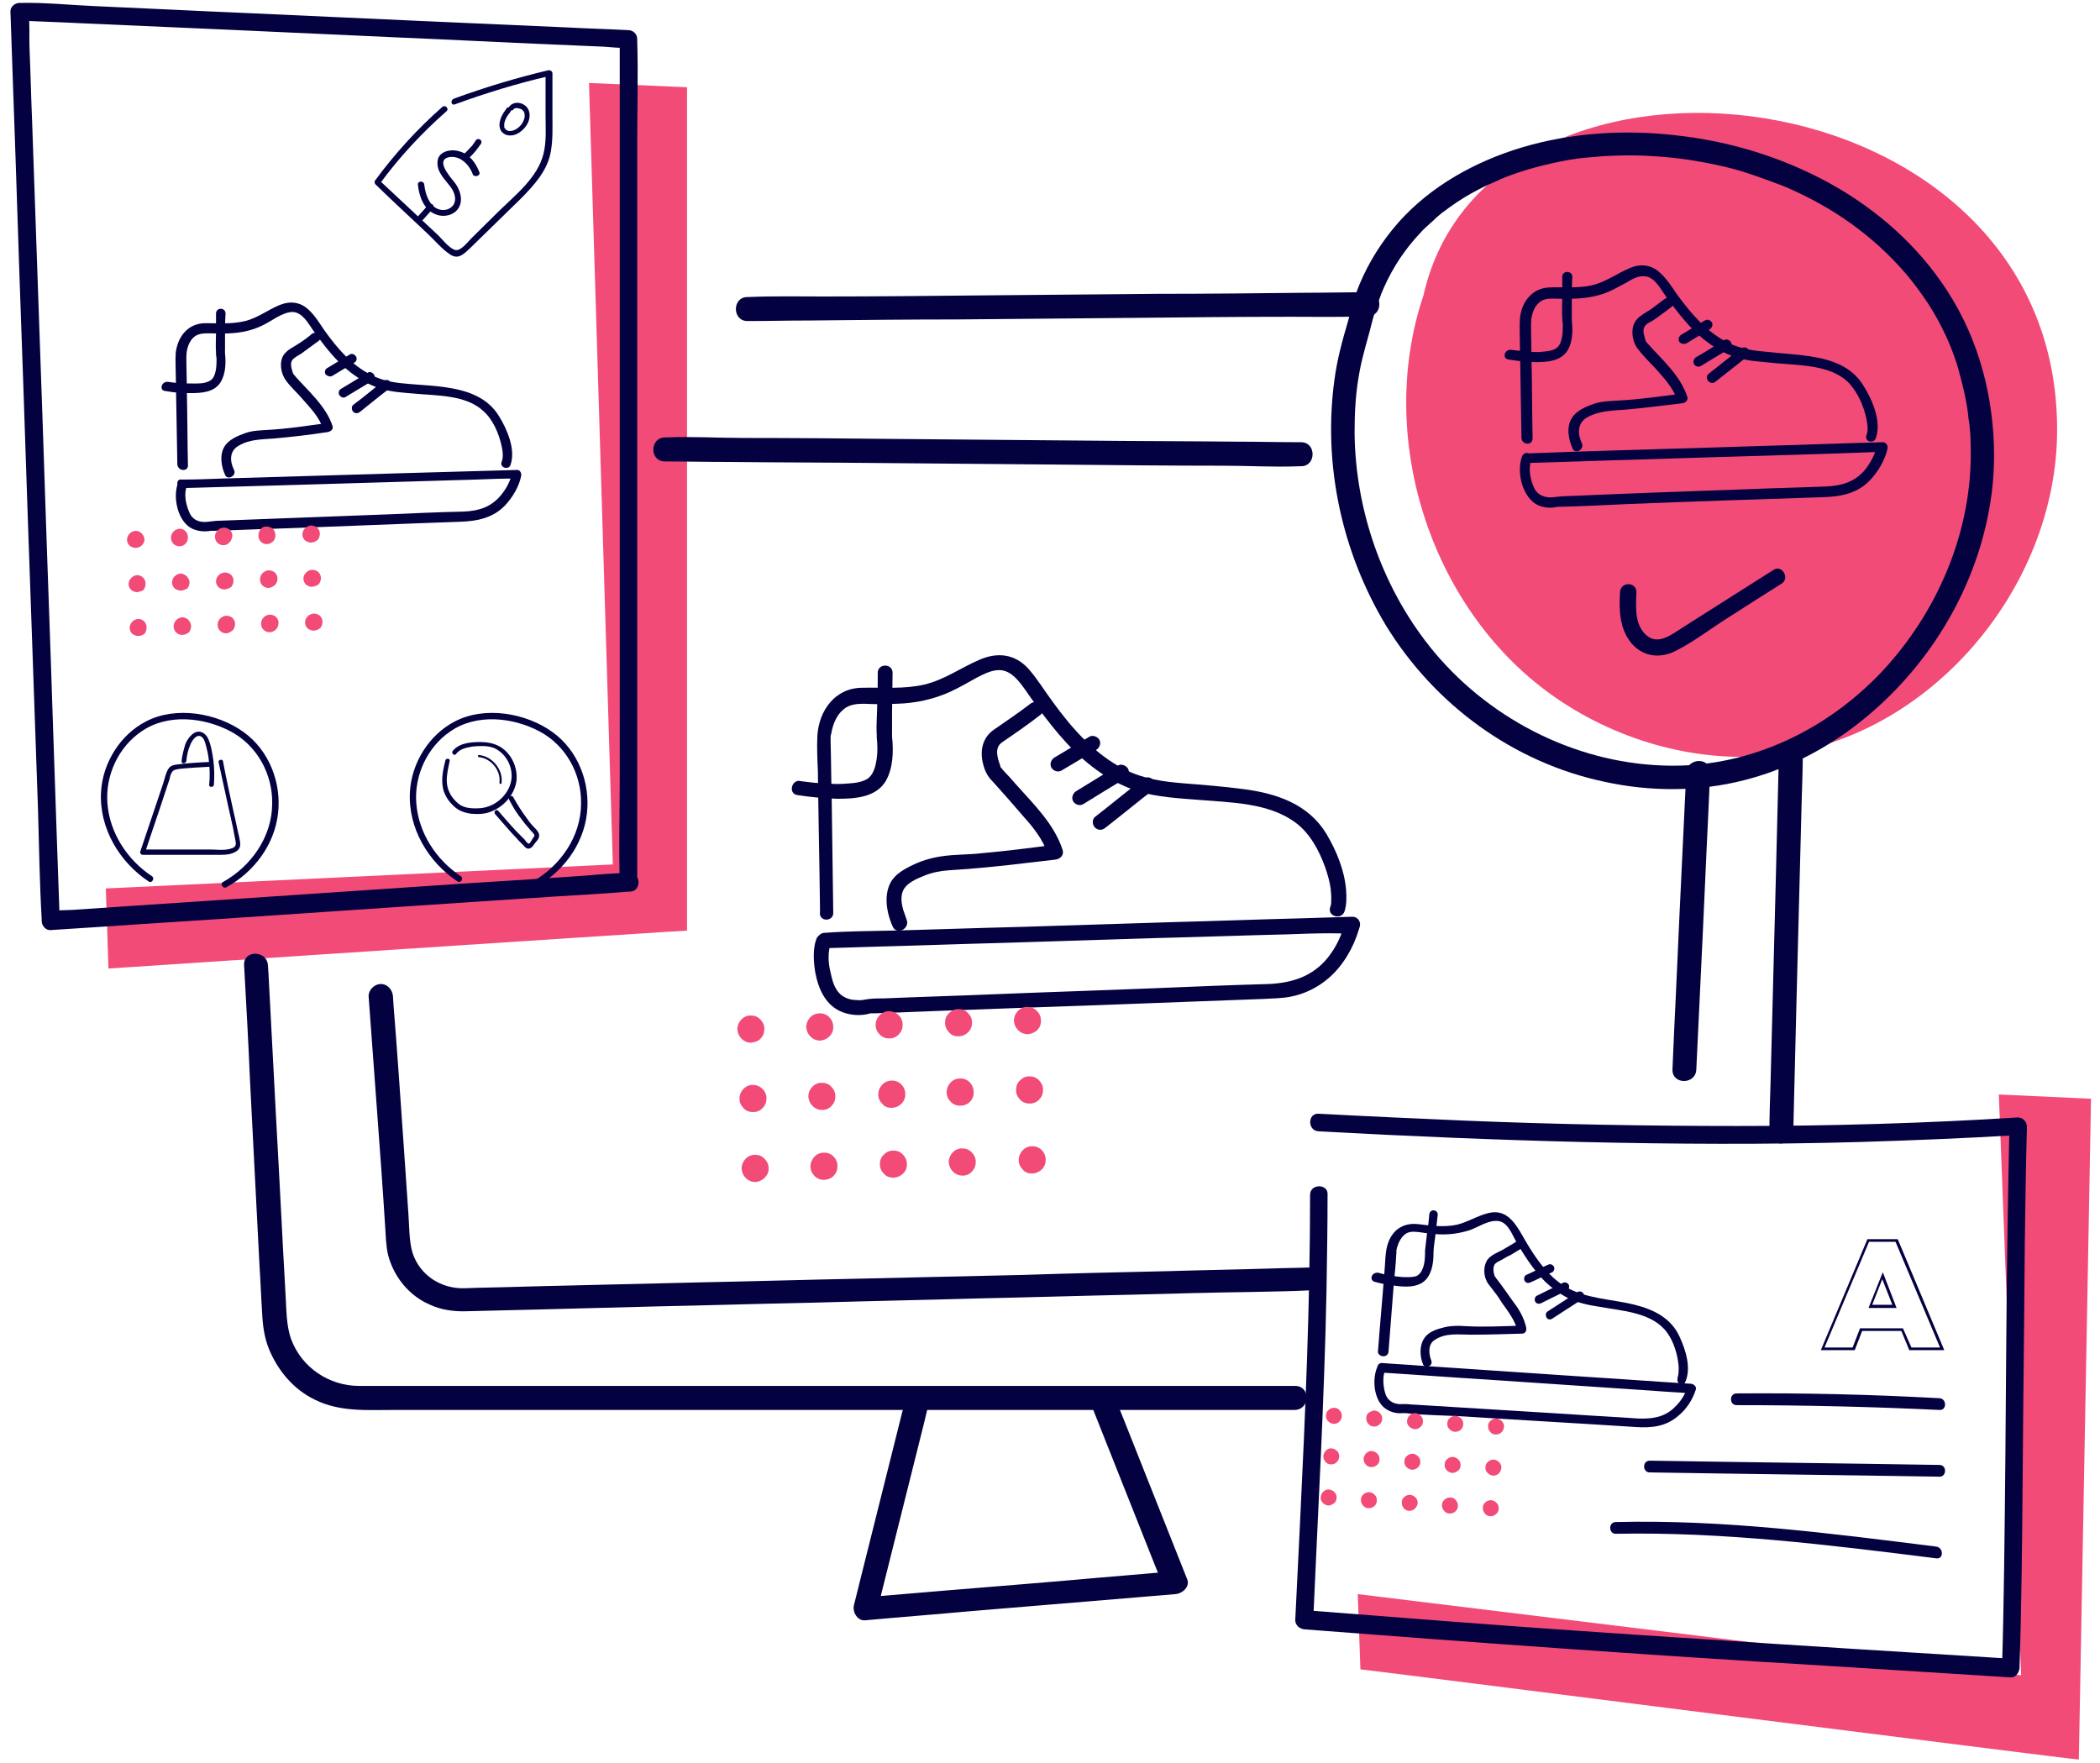 <svg width="156" height="131" viewBox="0 0 156 131" fill="none" xmlns="http://www.w3.org/2000/svg">
<path d="M61.229 70.447C62.528 70.407 63.827 70.367 65.126 70.328C68.235 70.248 71.384 70.129 74.493 70.05C78.271 69.931 82.049 69.812 85.828 69.693C89.094 69.614 92.322 69.495 95.588 69.416C96.651 69.376 97.753 69.336 98.816 69.336C99.327 69.336 99.878 69.376 100.351 69.297C100.39 69.297 100.39 69.297 100.429 69.297C100.233 69.059 100.075 68.821 99.878 68.583C99.681 69.495 99.249 70.367 98.658 71.121C97.517 72.548 95.982 73.024 94.25 73.104C91.377 73.183 88.543 73.302 85.67 73.421C81.813 73.579 77.956 73.698 74.06 73.857C71.266 73.976 68.432 74.055 65.637 74.174C65.204 74.174 64.732 74.174 64.299 74.254C64.063 74.293 63.945 74.333 63.591 74.293C63.237 74.293 62.843 74.174 62.568 73.976C62.056 73.619 61.859 72.985 61.741 72.429C61.584 71.835 61.505 71.24 61.584 70.645C61.623 70.447 61.623 70.288 61.702 70.09C61.977 69.416 60.875 69.098 60.639 69.772C60.364 70.526 60.442 71.478 60.56 72.231C60.796 73.5 61.347 74.73 62.607 75.205C63.237 75.443 64.024 75.483 64.653 75.285C64.732 75.245 64.417 75.285 64.614 75.285C64.693 75.285 64.772 75.285 64.89 75.285C67.369 75.205 69.849 75.086 72.368 75.007C76.343 74.848 80.357 74.73 84.332 74.571C87.52 74.452 90.669 74.333 93.857 74.214C94.526 74.174 95.195 74.174 95.825 74.055C96.887 73.857 97.871 73.381 98.698 72.667C99.76 71.755 100.547 70.407 100.941 69.059C100.98 68.979 100.98 68.9 101.02 68.821C101.098 68.464 100.862 68.107 100.469 68.107C99.17 68.147 97.871 68.186 96.572 68.226C93.463 68.305 90.314 68.424 87.205 68.504C83.427 68.623 79.649 68.741 75.87 68.86C72.604 68.94 69.376 69.059 66.11 69.138C64.535 69.178 62.922 69.178 61.347 69.297C61.308 69.297 61.308 69.297 61.269 69.297C60.521 69.336 60.521 70.447 61.229 70.447Z" fill="#030140"/>
<path d="M61.898 67.79C61.859 64.895 61.82 62.04 61.78 59.145C61.741 57.797 61.741 56.448 61.702 55.1C61.702 55.02 61.702 54.941 61.702 54.902C61.702 54.862 61.702 54.822 61.702 54.783C61.702 54.584 61.702 54.703 61.741 54.545C61.859 53.87 62.095 53.157 62.685 52.681C63.118 52.324 63.669 52.284 64.181 52.284C65.008 52.324 65.795 52.324 66.621 52.284C67.999 52.245 69.337 51.967 70.636 51.372C71.305 51.055 71.934 50.698 72.564 50.341C73.115 50.064 73.706 49.746 74.335 49.786C75.359 49.865 76.028 51.095 76.579 51.848C77.917 53.712 79.334 55.576 81.144 56.964C82.168 57.757 83.309 58.391 84.529 58.788C85.985 59.224 87.52 59.303 89.016 59.422C91.377 59.621 94.25 59.621 96.257 61.128C97.32 61.921 97.989 63.19 98.422 64.379C98.619 64.934 98.776 65.49 98.855 66.045C98.855 66.243 98.894 66.441 98.894 66.64C98.894 66.719 98.894 66.838 98.894 66.917C98.894 66.957 98.855 67.155 98.894 67.036C98.894 67.155 98.855 67.274 98.816 67.393C98.579 68.067 99.642 68.385 99.878 67.71C100.036 67.235 100.036 66.64 99.996 66.124C99.878 64.657 99.288 63.229 98.54 61.96C97.202 59.74 94.841 58.947 92.4 58.629C90.905 58.431 89.409 58.312 87.914 58.193C86.418 58.074 85.001 57.876 83.624 57.202C81.38 56.091 79.649 54.148 78.192 52.126C77.602 51.333 77.051 50.42 76.382 49.667C75.359 48.557 74.06 48.438 72.722 49.032C71.344 49.627 70.163 50.5 68.668 50.857C67.133 51.214 65.598 51.055 64.063 51.095C62.056 51.095 60.836 52.76 60.718 54.664C60.678 55.536 60.718 56.408 60.757 57.281C60.796 60.691 60.875 64.102 60.914 67.512V67.75C60.796 68.504 61.938 68.504 61.898 67.79Z" fill="#030140"/>
<path d="M67.33 68.266C67.29 68.186 67.29 68.147 67.29 68.147C67.212 67.948 67.172 67.79 67.094 67.591C66.975 67.155 66.897 66.679 67.054 66.243C67.29 65.609 68.078 65.291 68.668 65.053C69.258 64.816 69.849 64.697 70.478 64.657C72.446 64.538 74.375 64.34 76.343 64.102C77.012 64.022 77.72 63.943 78.389 63.864C78.743 63.824 79.058 63.547 78.94 63.15C78.31 61.207 76.775 59.739 75.437 58.233C75.162 57.915 74.886 57.598 74.572 57.281C74.493 57.202 74.414 57.083 74.335 57.003C74.217 56.884 74.335 57.083 74.335 57.003C74.296 56.805 74.139 56.488 74.099 56.17C74.02 55.734 74.099 55.377 74.453 55.139C75.437 54.465 76.421 53.791 77.326 53.077C77.877 52.641 77.09 51.848 76.539 52.284C75.674 52.958 74.768 53.553 73.863 54.188C72.918 54.822 72.761 55.893 73.076 56.924C73.233 57.479 73.469 57.796 73.863 58.193C74.572 58.986 75.28 59.779 75.988 60.612C76.736 61.445 77.484 62.357 77.838 63.467C78.035 63.229 78.192 62.991 78.389 62.753C76.579 62.991 74.729 63.229 72.918 63.388C71.895 63.507 70.872 63.467 69.888 63.626C69.101 63.745 68.353 63.983 67.645 64.34C66.936 64.697 66.306 65.093 66.031 65.847C65.677 66.798 65.913 67.988 66.346 68.9C66.7 69.495 67.645 68.94 67.33 68.266Z" fill="#030140"/>
<path d="M59.222 59.066C60.206 59.224 61.19 59.303 62.174 59.343C63.473 59.343 65.047 59.264 65.795 58.035C66.346 57.083 66.385 55.814 66.267 54.743C66.267 54.703 66.267 54.664 66.267 54.584C66.228 54.227 66.267 54.465 66.267 54.545C66.267 54.465 66.267 54.346 66.267 54.267C66.267 53.791 66.267 53.355 66.267 52.879L66.306 49.984C66.306 49.27 65.204 49.27 65.204 49.984C65.204 50.738 65.204 51.491 65.165 52.245C65.165 52.998 65.086 53.791 65.126 54.545C65.165 54.981 65.126 54.465 65.126 54.703C65.126 54.862 65.165 55.06 65.165 55.219C65.204 55.734 65.165 56.29 65.047 56.805C64.929 57.281 64.732 57.757 64.26 57.955C63.748 58.193 63.158 58.193 62.607 58.233C61.898 58.272 61.19 58.193 60.481 58.153C60.088 58.114 59.852 58.074 59.498 58.035C58.828 57.836 58.514 58.947 59.222 59.066Z" fill="#030140"/>
<path d="M78.862 57.241C79.727 56.726 80.593 56.21 81.459 55.695C81.695 55.536 81.813 55.179 81.656 54.941C81.498 54.703 81.144 54.584 80.908 54.743L78.311 56.289C78.074 56.448 77.956 56.805 78.114 57.043C78.271 57.281 78.586 57.4 78.862 57.241Z" fill="#030140"/>
<path d="M82.128 61.484C83.309 60.572 84.45 59.621 85.631 58.709C85.867 58.51 85.828 58.114 85.631 57.915C85.395 57.677 85.08 57.717 84.844 57.915C83.663 58.828 82.522 59.779 81.341 60.691C81.105 60.89 81.144 61.286 81.341 61.484C81.617 61.722 81.892 61.683 82.128 61.484Z" fill="#030140"/>
<path d="M80.475 59.74C81.498 59.105 82.522 58.471 83.584 57.836C83.82 57.678 83.939 57.321 83.781 57.083C83.624 56.845 83.269 56.726 83.033 56.885C82.01 57.519 80.947 58.154 79.924 58.788C79.688 58.947 79.57 59.303 79.727 59.541C79.885 59.779 80.2 59.898 80.475 59.74Z" fill="#030140"/>
<path d="M76.657 86.666C76.382 86.666 76.146 86.468 76.146 86.15C76.146 85.873 76.343 85.635 76.657 85.635C76.933 85.635 77.169 85.833 77.169 86.15C77.169 86.428 76.933 86.666 76.657 86.666Z" fill="#F24B78"/>
<path d="M76.657 87.181C76.382 87.181 76.146 87.102 75.988 86.904C75.791 86.706 75.674 86.468 75.674 86.19C75.674 85.635 76.106 85.159 76.657 85.159C77.208 85.119 77.681 85.595 77.681 86.15C77.681 86.428 77.602 86.666 77.405 86.864C77.208 87.062 76.933 87.181 76.657 87.181ZM76.618 86.15C76.657 86.19 76.657 86.15 76.657 86.15H76.106H76.618Z" fill="#F24B78"/>
<path d="M76.5 81.511C76.225 81.511 75.988 81.312 75.988 80.995C75.988 80.718 76.185 80.48 76.5 80.48C76.775 80.48 77.012 80.678 77.012 80.995C77.012 81.273 76.775 81.511 76.5 81.511Z" fill="#F24B78"/>
<path d="M76.5 81.987C76.225 81.987 75.988 81.907 75.791 81.709C75.595 81.511 75.477 81.273 75.477 80.995C75.477 80.718 75.555 80.48 75.752 80.281C75.949 80.083 76.185 79.964 76.461 79.964C76.736 79.964 76.972 80.043 77.169 80.242C77.366 80.44 77.484 80.678 77.484 80.956C77.484 81.233 77.405 81.471 77.208 81.669C77.051 81.868 76.775 81.987 76.5 81.987ZM76.461 80.956C76.5 80.995 76.5 80.995 76.461 80.956V80.956Z" fill="#F24B78"/>
<path d="M76.343 76.316C76.067 76.316 75.831 76.118 75.831 75.8C75.831 75.523 76.028 75.285 76.343 75.285C76.618 75.285 76.854 75.483 76.854 75.8C76.854 76.078 76.618 76.316 76.343 76.316Z" fill="#F24B78"/>
<path d="M76.343 76.831C75.792 76.831 75.359 76.395 75.319 75.84C75.319 75.285 75.752 74.809 76.303 74.809C76.579 74.809 76.815 74.888 77.012 75.086C77.208 75.285 77.326 75.523 77.326 75.8C77.366 76.355 76.933 76.792 76.343 76.831ZM76.303 75.8L76.343 76.316L76.303 75.8C76.343 75.84 76.343 75.8 76.343 75.8H75.792H76.303Z" fill="#F24B78"/>
<path d="M71.502 86.825C71.226 86.825 70.99 86.626 70.99 86.309C70.99 86.031 71.187 85.793 71.502 85.793C71.777 85.793 72.013 85.992 72.013 86.309C72.013 86.587 71.817 86.825 71.502 86.825Z" fill="#F24B78"/>
<path d="M71.502 87.34C70.951 87.34 70.518 86.904 70.478 86.349C70.478 85.793 70.911 85.318 71.462 85.318C71.738 85.318 71.974 85.397 72.171 85.595C72.368 85.793 72.486 86.031 72.486 86.309C72.486 86.587 72.407 86.825 72.21 87.023C72.053 87.221 71.817 87.34 71.502 87.34C71.541 87.34 71.502 87.34 71.502 87.34ZM71.502 86.309C71.541 86.349 71.541 86.309 71.541 86.309H70.99H71.502Z" fill="#F24B78"/>
<path d="M71.383 81.669C71.108 81.669 70.872 81.471 70.872 81.154C70.872 80.876 71.069 80.638 71.383 80.638C71.659 80.638 71.895 80.837 71.895 81.154C71.856 81.431 71.659 81.669 71.383 81.669Z" fill="#F24B78"/>
<path d="M71.344 82.145C71.069 82.145 70.833 82.066 70.636 81.868C70.439 81.669 70.321 81.431 70.321 81.154C70.321 80.599 70.754 80.123 71.305 80.123C71.856 80.083 72.328 80.559 72.328 81.114C72.368 81.669 71.935 82.145 71.344 82.145C71.384 82.145 71.344 82.145 71.344 82.145ZM71.344 81.154L71.384 81.669L71.344 81.154C71.384 81.193 71.384 81.154 71.384 81.154H70.833H71.344Z" fill="#F24B78"/>
<path d="M71.226 76.474C70.951 76.474 70.715 76.276 70.715 75.959C70.715 75.642 70.911 75.443 71.226 75.443C71.502 75.443 71.738 75.642 71.738 75.959C71.738 76.237 71.502 76.474 71.226 76.474Z" fill="#F24B78"/>
<path d="M71.187 76.99C70.911 76.99 70.675 76.911 70.518 76.712C70.321 76.514 70.203 76.276 70.203 75.999C70.203 75.721 70.281 75.483 70.478 75.285C70.675 75.087 70.911 74.968 71.187 74.968C71.462 74.968 71.698 75.047 71.895 75.245C72.092 75.443 72.21 75.681 72.21 75.959C72.21 76.237 72.131 76.474 71.935 76.673C71.738 76.871 71.502 76.99 71.187 76.99C71.226 76.99 71.187 76.99 71.187 76.99ZM71.187 75.959C71.226 75.999 71.226 75.999 71.187 75.959V75.959Z" fill="#F24B78"/>
<path d="M66.385 86.983C66.11 86.983 65.874 86.785 65.874 86.468C65.874 86.19 66.07 85.952 66.385 85.952C66.661 85.952 66.897 86.15 66.897 86.468C66.897 86.745 66.661 86.983 66.385 86.983Z" fill="#F24B78"/>
<path d="M66.385 87.499C66.11 87.499 65.874 87.419 65.677 87.221C65.48 87.023 65.362 86.785 65.362 86.507C65.362 86.23 65.441 85.992 65.637 85.794C65.834 85.595 66.07 85.476 66.346 85.476C66.621 85.476 66.857 85.556 67.054 85.754C67.251 85.952 67.369 86.19 67.369 86.468C67.408 87.023 66.936 87.459 66.385 87.499ZM66.385 86.468H66.346L66.385 86.983V86.468C66.385 86.507 66.385 86.507 66.385 86.468Z" fill="#F24B78"/>
<path d="M66.228 81.828C65.952 81.828 65.716 81.63 65.716 81.312C65.716 81.035 65.913 80.797 66.228 80.797C66.503 80.797 66.739 80.995 66.739 81.312C66.739 81.59 66.503 81.828 66.228 81.828Z" fill="#F24B78"/>
<path d="M66.228 82.304C65.952 82.304 65.716 82.225 65.559 82.026C65.362 81.828 65.244 81.59 65.244 81.312C65.244 80.757 65.677 80.281 66.228 80.281C66.779 80.242 67.251 80.718 67.251 81.273C67.251 81.55 67.172 81.788 66.975 81.987C66.779 82.185 66.503 82.304 66.228 82.304ZM66.188 81.312C66.228 81.352 66.228 81.312 66.228 81.312H65.677H66.188Z" fill="#F24B78"/>
<path d="M66.07 76.633C65.795 76.633 65.559 76.435 65.559 76.117C65.559 75.84 65.755 75.602 66.07 75.602C66.346 75.602 66.582 75.8 66.582 76.117C66.582 76.395 66.346 76.633 66.07 76.633Z" fill="#F24B78"/>
<path d="M66.07 77.149C65.795 77.149 65.559 77.069 65.362 76.871C65.165 76.673 65.047 76.435 65.047 76.157C65.047 75.602 65.48 75.126 66.031 75.126C66.582 75.126 67.054 75.562 67.054 76.118C67.054 76.395 66.975 76.633 66.779 76.831C66.621 77.03 66.346 77.149 66.07 77.149ZM66.031 76.118C66.07 76.157 66.07 76.118 66.07 76.118H65.519H66.031Z" fill="#F24B78"/>
<path d="M61.229 87.142C60.954 87.142 60.718 86.943 60.718 86.626C60.718 86.349 60.914 86.111 61.229 86.111C61.505 86.111 61.741 86.309 61.741 86.626C61.741 86.904 61.544 87.142 61.229 87.142Z" fill="#F24B78"/>
<path d="M61.229 87.657C60.954 87.657 60.718 87.578 60.521 87.38C60.324 87.181 60.206 86.944 60.206 86.666C60.206 86.111 60.639 85.635 61.19 85.635C61.741 85.595 62.213 86.071 62.213 86.626C62.213 86.904 62.135 87.142 61.938 87.34C61.78 87.538 61.544 87.618 61.229 87.657C61.269 87.657 61.229 87.657 61.229 87.657ZM61.229 86.626C61.269 86.666 61.269 86.626 61.269 86.626H60.718H61.229Z" fill="#F24B78"/>
<path d="M61.111 81.987C60.836 81.987 60.6 81.788 60.6 81.471C60.6 81.194 60.796 80.956 61.111 80.956C61.387 80.956 61.623 81.154 61.623 81.471C61.584 81.709 61.387 81.947 61.111 81.987Z" fill="#F24B78"/>
<path d="M61.072 82.462C60.521 82.462 60.088 82.026 60.049 81.471C60.049 80.916 60.481 80.44 61.032 80.44C61.308 80.44 61.544 80.519 61.741 80.718C61.938 80.916 62.056 81.154 62.056 81.431C62.056 81.709 61.977 81.947 61.78 82.145C61.623 82.343 61.387 82.462 61.072 82.462C61.111 82.462 61.072 82.462 61.072 82.462ZM61.072 81.471C61.111 81.511 61.111 81.471 61.111 81.471H61.072Z" fill="#F24B78"/>
<path d="M60.954 76.792C60.678 76.792 60.442 76.593 60.442 76.276C60.442 75.998 60.639 75.76 60.954 75.76C61.229 75.76 61.465 75.959 61.465 76.276C61.465 76.554 61.229 76.792 60.954 76.792Z" fill="#F24B78"/>
<path d="M60.914 77.307C60.364 77.307 59.931 76.871 59.891 76.316C59.891 75.761 60.324 75.285 60.875 75.285C61.426 75.245 61.898 75.721 61.898 76.276C61.938 76.792 61.505 77.268 60.914 77.307C60.954 77.307 60.914 77.307 60.914 77.307ZM60.914 76.276L60.954 76.792L60.914 76.276C60.954 76.316 60.954 76.276 60.954 76.276H60.403H60.914Z" fill="#F24B78"/>
<path d="M56.113 87.3C55.837 87.3 55.601 87.102 55.601 86.785C55.601 86.507 55.798 86.269 56.113 86.269C56.388 86.269 56.624 86.468 56.624 86.785C56.624 87.062 56.388 87.3 56.113 87.3Z" fill="#F24B78"/>
<path d="M56.113 87.816C55.562 87.816 55.129 87.38 55.09 86.825C55.09 86.269 55.523 85.793 56.074 85.793C56.349 85.793 56.585 85.873 56.782 86.071C56.979 86.269 57.097 86.507 57.097 86.785C57.136 87.3 56.664 87.776 56.113 87.816ZM56.074 86.785L56.113 87.3L56.074 86.785C56.113 86.825 56.113 86.785 56.113 86.785H55.562H56.074Z" fill="#F24B78"/>
<path d="M55.955 82.145C55.68 82.145 55.444 81.947 55.444 81.629C55.444 81.352 55.641 81.114 55.955 81.114C56.231 81.114 56.467 81.312 56.467 81.629C56.467 81.868 56.231 82.105 55.955 82.145Z" fill="#F24B78"/>
<path d="M55.955 82.621C55.68 82.621 55.444 82.542 55.247 82.344C55.05 82.145 54.932 81.907 54.932 81.63C54.932 81.075 55.365 80.599 55.916 80.599C56.467 80.599 56.939 81.035 56.939 81.59C56.939 81.868 56.861 82.106 56.664 82.304C56.506 82.502 56.231 82.621 55.955 82.621ZM55.916 81.63L55.955 82.145L55.916 81.63C55.955 81.669 55.955 81.63 55.955 81.63H55.916Z" fill="#F24B78"/>
<path d="M55.798 76.95C55.523 76.95 55.286 76.752 55.286 76.435C55.286 76.157 55.483 75.919 55.798 75.919C56.074 75.919 56.31 76.118 56.31 76.435C56.31 76.712 56.074 76.95 55.798 76.95Z" fill="#F24B78"/>
<path d="M55.798 77.466C55.247 77.466 54.814 77.03 54.775 76.474C54.775 75.919 55.208 75.443 55.759 75.443C56.034 75.443 56.27 75.523 56.467 75.721C56.664 75.919 56.782 76.157 56.782 76.435C56.782 76.712 56.703 76.95 56.506 77.149C56.349 77.347 56.074 77.426 55.798 77.466ZM55.759 76.435C55.798 76.474 55.798 76.435 55.798 76.435H55.759Z" fill="#F24B78"/>
<path d="M51.036 69.138V6.482L43.755 6.165L45.526 64.221L7.861 66.005L8.057 71.954C8.057 71.954 50.524 69.138 51.036 69.138Z" fill="#F24B78"/>
<path d="M47.336 65.529V59.303V44.353V26.27V10.646C47.336 8.108 47.415 5.57 47.336 3.032C47.336 2.992 47.336 2.952 47.336 2.913C47.336 2.516 47.021 2.239 46.667 2.239C45.172 2.159 43.676 2.12 42.18 2.04C38.599 1.882 34.978 1.723 31.396 1.564C27.028 1.366 22.698 1.168 18.33 0.97C14.551 0.811 10.773 0.613 7.034 0.454C5.224 0.375 3.335 0.176 1.524 0.216C1.485 0.216 1.485 0.216 1.445 0.216C1.091 0.216 0.737 0.533 0.776 0.89C0.855 3.151 0.934 5.371 1.012 7.632C1.209 13.025 1.367 18.418 1.563 23.811C1.8 30.275 1.996 36.779 2.233 43.243C2.429 48.874 2.626 54.505 2.823 60.136C2.902 62.872 2.941 65.609 3.098 68.305C3.098 68.345 3.098 68.385 3.098 68.424C3.098 68.781 3.413 69.138 3.767 69.098L8.018 68.821C11.403 68.583 14.827 68.385 18.212 68.147C22.305 67.869 26.398 67.591 30.53 67.314C34.112 67.076 37.694 66.838 41.275 66.6C43.086 66.481 44.857 66.402 46.667 66.243C46.706 66.243 46.746 66.243 46.785 66.243C47.651 66.243 47.651 64.855 46.785 64.855C45.29 64.855 43.794 65.053 42.298 65.133C38.874 65.371 35.411 65.569 31.987 65.807C27.894 66.085 23.761 66.362 19.668 66.64C16.126 66.878 12.584 67.116 9.002 67.354C7.821 67.433 6.68 67.512 5.499 67.591C4.948 67.631 4.358 67.591 3.846 67.71C3.807 67.71 3.807 67.71 3.767 67.71C4.004 67.948 4.24 68.186 4.437 68.385C4.358 66.124 4.279 63.904 4.2 61.643C4.004 56.25 3.846 50.857 3.649 45.464C3.413 39 3.216 32.496 2.98 26.032C2.784 20.401 2.587 14.77 2.39 9.139C2.311 7.275 2.272 5.451 2.193 3.587C2.154 2.714 2.233 1.802 2.114 0.97C2.114 0.93 2.114 0.89 2.114 0.851C1.878 1.089 1.642 1.326 1.445 1.525C2.941 1.604 4.437 1.644 5.932 1.723C9.553 1.882 13.135 2.04 16.755 2.199C21.124 2.397 25.453 2.595 29.822 2.794C33.6 2.952 37.379 3.151 41.118 3.309C42.377 3.349 43.637 3.428 44.857 3.468C45.447 3.508 46.037 3.587 46.628 3.547C46.667 3.547 46.667 3.547 46.706 3.547C46.47 3.309 46.234 3.071 46.037 2.873V9.139V24.089V42.172V57.797C46.037 60.334 45.959 62.872 46.037 65.41C46.037 65.45 46.037 65.49 46.037 65.529C45.959 66.402 47.336 66.402 47.336 65.529Z" fill="#030140"/>
<path d="M13.528 36.263C16.323 36.184 19.117 36.105 21.951 36.025L35.332 35.629C36.355 35.589 37.379 35.55 38.402 35.55C38.284 35.391 38.166 35.232 38.048 35.113C37.93 35.708 37.615 36.303 37.221 36.779C36.474 37.691 35.529 37.968 34.388 38.008C32.577 38.048 30.767 38.127 28.996 38.206C24.784 38.365 20.613 38.524 16.401 38.682C16.086 38.682 15.771 38.722 15.457 38.762C14.827 38.841 14.276 38.643 14.04 38.008C13.804 37.453 13.646 36.7 13.882 36.105C14.04 35.669 13.371 35.47 13.213 35.906C12.82 36.977 13.213 38.762 14.276 39.277C14.709 39.475 15.181 39.515 15.653 39.436C15.811 39.396 15.693 39.436 15.693 39.436C15.732 39.436 15.771 39.436 15.811 39.436C17.346 39.396 18.92 39.317 20.455 39.277C25.02 39.118 29.625 38.92 34.191 38.762C35.45 38.722 36.631 38.484 37.536 37.532C38.087 36.938 38.559 36.144 38.717 35.351C38.756 35.113 38.599 34.875 38.363 34.915C35.568 34.994 32.774 35.074 29.94 35.153L16.559 35.55C15.535 35.589 14.512 35.629 13.489 35.629C13.056 35.55 13.056 36.263 13.528 36.263Z" fill="#030140"/>
<path d="M13.961 34.598C13.922 32.774 13.922 30.95 13.882 29.125C13.882 28.253 13.843 27.42 13.843 26.548C13.843 25.992 14 25.318 14.512 24.961C14.827 24.763 15.181 24.763 15.535 24.763C16.047 24.763 16.559 24.803 17.07 24.763C17.897 24.724 18.684 24.565 19.432 24.208C20.14 23.891 20.967 23.177 21.754 23.177C22.462 23.217 22.895 24.01 23.249 24.525C24.076 25.675 24.942 26.825 26.083 27.698C26.713 28.174 27.382 28.57 28.09 28.808C28.956 29.125 29.901 29.165 30.806 29.244C32.459 29.403 34.624 29.324 35.922 30.553C36.631 31.187 37.064 32.218 37.261 33.13C37.339 33.487 37.418 33.963 37.261 34.32C37.103 34.756 37.812 34.955 37.93 34.519C38.323 33.368 37.654 31.861 37.064 30.91C36.237 29.561 34.821 29.046 33.325 28.808C32.38 28.649 31.396 28.61 30.452 28.53C29.428 28.451 28.484 28.332 27.579 27.856C26.122 27.142 25.06 25.873 24.115 24.565C23.761 24.049 23.407 23.454 22.934 23.018C22.305 22.423 21.557 22.344 20.77 22.661C19.904 23.018 19.156 23.613 18.212 23.851C17.228 24.089 16.244 24.01 15.26 24.01C14 24.01 13.213 24.961 13.056 26.191C13.017 26.706 13.056 27.262 13.056 27.777C13.095 30.037 13.134 32.298 13.174 34.519C13.253 35.034 13.961 35.034 13.961 34.598Z" fill="#030140"/>
<path d="M17.385 34.915C17.07 34.281 17.031 33.527 17.7 33.13C18.566 32.615 19.432 32.655 20.376 32.575C21.715 32.456 23.053 32.298 24.351 32.099C24.548 32.06 24.784 31.901 24.706 31.663C24.233 30.196 22.934 29.086 21.951 27.975C21.911 27.896 21.832 27.856 21.793 27.777C21.793 27.777 21.832 27.856 21.754 27.698C21.675 27.42 21.518 27.023 21.715 26.746C21.872 26.548 22.187 26.389 22.384 26.27C22.58 26.111 22.777 25.992 22.974 25.834C23.21 25.675 23.446 25.477 23.682 25.318C24.037 25.041 23.525 24.525 23.171 24.803C22.895 25.041 22.58 25.279 22.265 25.477C21.872 25.755 21.36 25.953 21.085 26.349C20.73 26.865 20.849 27.698 21.203 28.213C21.557 28.729 22.108 29.205 22.502 29.68C23.092 30.355 23.722 30.989 23.997 31.861C24.115 31.703 24.233 31.544 24.351 31.425C22.856 31.624 21.36 31.861 19.865 31.941C19.314 31.98 18.763 31.98 18.212 32.179C17.661 32.377 16.992 32.655 16.677 33.17C16.283 33.805 16.441 34.717 16.755 35.351C16.992 35.669 17.582 35.312 17.385 34.915Z" fill="#030140"/>
<path d="M12.269 29.046C12.898 29.165 13.489 29.205 14.118 29.205C14.945 29.205 15.929 29.165 16.401 28.372C16.755 27.777 16.795 26.984 16.716 26.27C16.716 26.23 16.716 26.191 16.716 26.191C16.677 25.953 16.716 26.111 16.716 26.151C16.716 26.111 16.716 26.032 16.716 25.992C16.716 25.715 16.716 25.398 16.716 25.12C16.716 24.525 16.716 23.891 16.755 23.296C16.755 22.82 16.047 22.82 16.047 23.296C16.047 23.772 16.047 24.248 16.047 24.724C16.047 25.199 16.008 25.715 16.047 26.191C16.047 26.468 16.047 26.151 16.047 26.31C16.047 26.429 16.086 26.548 16.086 26.627C16.086 26.944 16.086 27.301 16.008 27.618C15.929 27.936 15.811 28.213 15.496 28.332C15.181 28.491 14.788 28.491 14.473 28.491C14.04 28.491 13.568 28.491 13.134 28.451C12.859 28.412 12.741 28.412 12.505 28.372C11.993 28.293 11.796 29.006 12.269 29.046Z" fill="#030140"/>
<path d="M24.666 27.936C25.217 27.618 25.768 27.261 26.319 26.944C26.477 26.865 26.555 26.627 26.437 26.468C26.319 26.31 26.122 26.23 25.965 26.349C25.414 26.666 24.863 27.023 24.312 27.341C24.155 27.42 24.076 27.658 24.194 27.817C24.312 27.936 24.509 28.015 24.666 27.936Z" fill="#030140"/>
<path d="M26.752 30.593C27.5 29.998 28.208 29.403 28.956 28.848C29.114 28.729 29.074 28.451 28.956 28.332C28.799 28.174 28.602 28.213 28.445 28.332C27.697 28.927 26.988 29.522 26.241 30.077C26.083 30.196 26.122 30.474 26.241 30.593C26.398 30.751 26.595 30.712 26.752 30.593Z" fill="#030140"/>
<path d="M25.689 29.482C26.359 29.086 26.988 28.689 27.657 28.293C27.815 28.213 27.894 27.975 27.776 27.817C27.657 27.658 27.461 27.579 27.303 27.698C26.634 28.094 26.004 28.491 25.335 28.887C25.178 28.967 25.099 29.205 25.217 29.363C25.335 29.522 25.532 29.601 25.689 29.482Z" fill="#030140"/>
<path d="M23.289 46.534C23.092 46.534 22.974 46.415 22.935 46.217C22.935 46.019 23.053 45.9 23.249 45.86C23.446 45.86 23.564 45.979 23.604 46.177C23.604 46.375 23.486 46.534 23.289 46.534Z" fill="#F24B78"/>
<path d="M23.289 46.852C23.131 46.852 22.974 46.772 22.856 46.693C22.738 46.574 22.659 46.415 22.659 46.257C22.659 45.9 22.934 45.622 23.289 45.583C23.446 45.583 23.604 45.622 23.761 45.741C23.879 45.86 23.958 46.019 23.958 46.177C23.958 46.336 23.918 46.495 23.8 46.653C23.643 46.772 23.485 46.852 23.289 46.852Z" fill="#F24B78"/>
<path d="M23.171 43.282C22.974 43.282 22.856 43.163 22.817 42.965C22.817 42.767 22.934 42.648 23.131 42.608C23.328 42.608 23.446 42.727 23.485 42.925C23.525 43.124 23.367 43.282 23.171 43.282Z" fill="#F24B78"/>
<path d="M23.171 43.6C23.013 43.6 22.856 43.52 22.738 43.441C22.62 43.322 22.541 43.163 22.541 43.005C22.541 42.648 22.817 42.37 23.171 42.331C23.328 42.331 23.485 42.37 23.643 42.489C23.761 42.608 23.84 42.767 23.84 42.925C23.84 43.084 23.8 43.243 23.682 43.401C23.525 43.52 23.367 43.56 23.171 43.6C23.21 43.6 23.171 43.6 23.171 43.6ZM23.21 42.925C23.171 42.965 23.21 42.965 23.21 42.925V42.925Z" fill="#F24B78"/>
<path d="M23.092 39.991C22.895 39.991 22.777 39.872 22.738 39.674C22.738 39.475 22.856 39.356 23.053 39.317C23.249 39.317 23.367 39.436 23.407 39.634C23.407 39.832 23.289 39.991 23.092 39.991Z" fill="#F24B78"/>
<path d="M23.092 40.308C22.934 40.308 22.777 40.229 22.659 40.15C22.541 40.031 22.462 39.872 22.462 39.714C22.462 39.357 22.738 39.079 23.092 39.039C23.249 39.039 23.407 39.079 23.564 39.198C23.682 39.317 23.761 39.475 23.761 39.634C23.761 39.793 23.722 39.951 23.604 40.11C23.446 40.229 23.289 40.308 23.092 40.308Z" fill="#F24B78"/>
<path d="M20.022 46.653C19.825 46.653 19.707 46.534 19.668 46.336C19.668 46.138 19.786 46.019 19.983 45.979C20.18 45.979 20.298 46.098 20.337 46.296C20.337 46.495 20.219 46.653 20.022 46.653Z" fill="#F24B78"/>
<path d="M20.022 46.97C19.668 46.97 19.392 46.693 19.392 46.336C19.392 45.979 19.668 45.701 20.022 45.662C20.18 45.662 20.337 45.701 20.494 45.82C20.613 45.939 20.691 46.098 20.691 46.257C20.691 46.415 20.652 46.574 20.534 46.732C20.376 46.891 20.219 46.97 20.022 46.97Z" fill="#F24B78"/>
<path d="M19.943 43.362C19.747 43.362 19.628 43.243 19.589 43.044C19.589 42.846 19.707 42.727 19.904 42.688C20.101 42.688 20.219 42.806 20.258 43.005C20.258 43.203 20.101 43.362 19.943 43.362Z" fill="#F24B78"/>
<path d="M19.943 43.679C19.589 43.679 19.314 43.401 19.314 43.044C19.314 42.688 19.589 42.41 19.943 42.37C20.101 42.37 20.258 42.41 20.416 42.529C20.534 42.648 20.613 42.807 20.613 42.965C20.613 43.124 20.573 43.282 20.455 43.441C20.258 43.6 20.101 43.679 19.943 43.679Z" fill="#F24B78"/>
<path d="M19.825 40.11C19.628 40.11 19.51 39.991 19.471 39.793C19.471 39.594 19.589 39.475 19.786 39.436C19.983 39.436 20.101 39.555 20.14 39.753C20.18 39.951 20.022 40.07 19.825 40.11Z" fill="#F24B78"/>
<path d="M19.825 40.427C19.471 40.427 19.196 40.15 19.196 39.793C19.196 39.634 19.235 39.475 19.353 39.317C19.471 39.158 19.628 39.118 19.786 39.118C19.943 39.118 20.101 39.158 20.258 39.277C20.376 39.396 20.455 39.555 20.455 39.713C20.494 40.11 20.219 40.387 19.825 40.427ZM19.825 39.753C19.825 39.793 19.865 39.753 19.825 39.753V39.753Z" fill="#F24B78"/>
<path d="M16.795 46.733C16.598 46.733 16.48 46.614 16.441 46.415C16.441 46.217 16.559 46.098 16.755 46.058C16.952 46.058 17.07 46.177 17.11 46.376C17.11 46.574 16.952 46.733 16.795 46.733Z" fill="#F24B78"/>
<path d="M16.795 47.05C16.441 47.05 16.165 46.772 16.165 46.415C16.165 46.058 16.441 45.781 16.795 45.741C16.952 45.741 17.11 45.781 17.267 45.9C17.385 46.019 17.464 46.177 17.464 46.336C17.464 46.494 17.424 46.653 17.306 46.812C17.11 46.97 16.952 47.05 16.795 47.05Z" fill="#F24B78"/>
<path d="M16.677 43.481C16.48 43.481 16.362 43.362 16.323 43.163C16.323 42.965 16.441 42.846 16.637 42.807C16.834 42.807 16.952 42.926 16.992 43.124C16.992 43.322 16.873 43.481 16.677 43.481Z" fill="#F24B78"/>
<path d="M16.677 43.798C16.519 43.798 16.362 43.719 16.244 43.639C16.126 43.52 16.047 43.362 16.047 43.203C16.047 42.846 16.323 42.569 16.677 42.529C16.834 42.529 16.992 42.569 17.149 42.688C17.267 42.807 17.346 42.965 17.346 43.124C17.346 43.282 17.306 43.441 17.188 43.6C17.031 43.719 16.873 43.758 16.677 43.798ZM16.677 43.124C16.677 43.163 16.677 43.163 16.677 43.124V43.124Z" fill="#F24B78"/>
<path d="M16.598 40.189C16.401 40.189 16.283 40.07 16.244 39.872C16.244 39.674 16.362 39.555 16.559 39.515C16.755 39.515 16.873 39.634 16.913 39.832C16.913 40.031 16.755 40.189 16.598 40.189Z" fill="#F24B78"/>
<path d="M16.598 40.506C16.244 40.506 15.968 40.229 15.968 39.872C15.968 39.515 16.244 39.237 16.598 39.198C16.755 39.198 16.913 39.237 17.07 39.356C17.188 39.475 17.267 39.634 17.267 39.793C17.228 40.189 16.952 40.506 16.598 40.506Z" fill="#F24B78"/>
<path d="M13.528 46.851C13.331 46.851 13.213 46.732 13.174 46.534C13.174 46.336 13.292 46.217 13.489 46.177C13.685 46.177 13.804 46.296 13.843 46.495C13.843 46.693 13.725 46.851 13.528 46.851Z" fill="#F24B78"/>
<path d="M13.528 47.169C13.174 47.169 12.898 46.891 12.898 46.534C12.898 46.177 13.174 45.9 13.528 45.86C13.882 45.86 14.158 46.137 14.197 46.494C14.197 46.653 14.158 46.812 14.04 46.97C13.882 47.089 13.725 47.169 13.528 47.169ZM13.528 46.494C13.528 46.534 13.528 46.534 13.528 46.494V46.494Z" fill="#F24B78"/>
<path d="M13.449 43.56C13.253 43.56 13.135 43.441 13.095 43.243C13.095 43.044 13.213 42.925 13.41 42.886C13.607 42.886 13.725 43.005 13.764 43.203C13.764 43.401 13.607 43.56 13.449 43.56Z" fill="#F24B78"/>
<path d="M13.41 43.877C13.253 43.877 13.095 43.798 12.977 43.718C12.859 43.6 12.78 43.441 12.78 43.282C12.78 42.925 13.056 42.648 13.41 42.608C13.725 42.608 14.04 42.886 14.079 43.243C14.079 43.401 14.04 43.56 13.922 43.718C13.764 43.798 13.607 43.877 13.41 43.877C13.449 43.877 13.449 43.877 13.41 43.877Z" fill="#F24B78"/>
<path d="M13.331 40.308C13.134 40.308 13.017 40.189 12.977 39.991C12.977 39.793 13.095 39.674 13.292 39.634C13.489 39.634 13.607 39.753 13.646 39.951C13.646 40.15 13.528 40.269 13.331 40.308Z" fill="#F24B78"/>
<path d="M13.331 40.586C12.977 40.586 12.702 40.308 12.702 39.951C12.702 39.594 12.977 39.317 13.331 39.277C13.685 39.277 13.961 39.555 13.961 39.912C13.961 40.308 13.685 40.586 13.331 40.586Z" fill="#F24B78"/>
<path d="M10.301 46.931C10.104 46.931 9.986 46.812 9.947 46.614C9.947 46.415 10.065 46.296 10.261 46.257C10.458 46.257 10.576 46.376 10.616 46.574C10.616 46.772 10.458 46.931 10.301 46.931Z" fill="#F24B78"/>
<path d="M10.261 47.248C10.104 47.248 9.947 47.169 9.829 47.089C9.71 46.97 9.632 46.812 9.632 46.653C9.632 46.296 9.907 46.019 10.261 45.979C10.616 45.979 10.891 46.257 10.891 46.614C10.891 46.772 10.852 46.931 10.734 47.089C10.616 47.169 10.458 47.248 10.261 47.248C10.301 47.248 10.261 47.248 10.261 47.248ZM10.301 46.614C10.261 46.614 10.301 46.614 10.301 46.614V46.614Z" fill="#F24B78"/>
<path d="M10.183 43.679C9.986 43.679 9.868 43.56 9.828 43.362C9.828 43.163 9.947 43.044 10.143 43.005C10.34 43.005 10.458 43.124 10.498 43.322C10.498 43.52 10.38 43.639 10.183 43.679Z" fill="#F24B78"/>
<path d="M10.183 43.996C10.025 43.996 9.868 43.917 9.75 43.838C9.632 43.719 9.553 43.56 9.553 43.401C9.553 43.044 9.829 42.767 10.183 42.727C10.537 42.727 10.812 43.005 10.812 43.362C10.812 43.52 10.773 43.679 10.655 43.838C10.537 43.917 10.38 43.957 10.183 43.996ZM10.183 43.322C10.183 43.362 10.183 43.362 10.183 43.322V43.322Z" fill="#F24B78"/>
<path d="M10.104 40.388C9.907 40.388 9.789 40.269 9.75 40.07C9.75 39.872 9.868 39.753 10.065 39.713C10.261 39.713 10.38 39.832 10.419 40.031C10.419 40.229 10.261 40.388 10.104 40.388Z" fill="#F24B78"/>
<path d="M10.065 40.705C9.907 40.705 9.75 40.626 9.632 40.546C9.514 40.427 9.435 40.269 9.435 40.11C9.435 39.753 9.71 39.475 10.065 39.436C10.419 39.436 10.694 39.713 10.734 40.07C10.734 40.388 10.458 40.705 10.065 40.705C10.104 40.705 10.065 40.705 10.065 40.705Z" fill="#F24B78"/>
<path d="M33.797 7.751C36.08 6.918 38.402 6.204 40.803 5.649C40.724 5.57 40.606 5.49 40.527 5.411V8.544C40.527 9.495 40.606 10.527 40.37 11.439C39.937 13.184 38.323 14.453 37.103 15.642C36.395 16.356 35.686 17.03 34.978 17.744C34.702 18.021 34.151 18.775 33.718 18.537C33.285 18.339 32.892 17.823 32.538 17.466C31.081 16.118 29.625 14.73 28.169 13.382L28.208 13.659C29.665 11.677 31.318 9.892 33.167 8.266C33.404 8.068 33.049 7.751 32.853 7.949C31.003 9.575 29.31 11.439 27.854 13.421C27.815 13.501 27.815 13.62 27.894 13.699C29.153 14.928 30.452 16.118 31.751 17.347C32.302 17.863 32.853 18.537 33.482 18.934C34.073 19.291 34.466 18.854 34.899 18.458C36.159 17.228 37.418 15.999 38.678 14.77C39.661 13.778 40.685 12.668 40.921 11.24C41.078 10.368 41.039 9.456 41.039 8.583V5.451C41.039 5.292 40.882 5.213 40.764 5.213C38.402 5.768 36.041 6.482 33.758 7.314C33.404 7.433 33.522 7.87 33.797 7.751Z" fill="#030140"/>
<path d="M37.654 8.028C37.379 8.385 37.103 8.821 37.103 9.297C37.103 9.496 37.182 9.734 37.339 9.853C37.536 10.051 37.812 10.091 38.087 10.051C38.559 9.971 39.032 9.535 39.228 9.099C39.425 8.663 39.386 8.108 38.992 7.83C38.638 7.552 38.087 7.552 37.812 7.949C37.694 8.147 38.008 8.306 38.127 8.147C38.166 8.068 38.284 8.028 38.363 8.028C38.481 8.028 38.599 8.068 38.717 8.108C38.835 8.187 38.914 8.266 38.953 8.385C38.992 8.544 38.992 8.742 38.914 8.901C38.796 9.258 38.481 9.575 38.127 9.694C37.969 9.734 37.772 9.773 37.615 9.654C37.575 9.615 37.536 9.575 37.497 9.535C37.457 9.496 37.457 9.416 37.457 9.377C37.418 9.02 37.654 8.623 37.89 8.346C37.969 8.266 37.969 8.147 37.89 8.108C37.851 7.949 37.694 7.949 37.654 8.028Z" fill="#030140"/>
<path d="M35.608 12.787C35.332 12.073 34.86 11.439 34.112 11.24C33.482 11.042 32.498 11.24 32.498 12.073C32.459 12.866 33.167 13.421 33.561 14.016C33.758 14.334 33.915 14.77 33.718 15.166C33.561 15.444 33.246 15.603 32.931 15.603C31.987 15.603 31.593 14.492 31.515 13.699C31.475 13.421 31.042 13.421 31.042 13.699C31.121 14.453 31.357 15.246 31.987 15.722C32.538 16.118 33.286 16.158 33.837 15.722C34.466 15.166 34.27 14.294 33.876 13.699C33.64 13.342 32.459 12.152 33.128 11.756C33.522 11.558 34.033 11.677 34.348 11.915C34.702 12.152 34.978 12.549 35.135 12.985C35.253 13.184 35.726 13.065 35.608 12.787Z" fill="#030140"/>
<path d="M34.821 11.756C35.175 11.439 35.45 11.082 35.726 10.685C35.804 10.566 35.765 10.408 35.647 10.368C35.529 10.289 35.411 10.328 35.332 10.447C35.293 10.527 35.214 10.646 35.135 10.725C35.135 10.764 35.096 10.764 35.096 10.804C35.096 10.844 35.135 10.764 35.096 10.804C35.096 10.804 35.096 10.804 35.057 10.844C35.017 10.883 34.978 10.923 34.939 10.963C34.781 11.121 34.663 11.28 34.466 11.439C34.388 11.518 34.388 11.677 34.466 11.756C34.584 11.835 34.702 11.835 34.821 11.756Z" fill="#030140"/>
<path d="M31.829 15.206C31.593 15.484 31.318 15.761 31.081 16.039C31.003 16.118 31.003 16.277 31.081 16.356C31.16 16.435 31.318 16.435 31.396 16.356C31.633 16.078 31.908 15.801 32.144 15.523C32.223 15.444 32.223 15.285 32.144 15.206C32.065 15.127 31.908 15.127 31.829 15.206Z" fill="#030140"/>
<path d="M16.244 56.647C16.48 57.717 16.716 58.828 16.952 59.898C17.07 60.414 17.188 60.969 17.306 61.484C17.346 61.762 17.424 62.04 17.464 62.317C17.503 62.516 17.582 62.754 17.424 62.912C17.346 62.991 17.188 63.031 17.07 63.071C16.598 63.19 16.047 63.11 15.575 63.11C15.024 63.11 14.512 63.11 13.961 63.11C12.859 63.11 11.718 63.11 10.616 63.11C10.655 63.19 10.734 63.269 10.773 63.348C11.245 61.881 11.757 60.453 12.229 58.986C12.347 58.629 12.466 58.272 12.584 57.916C12.623 57.757 12.662 57.519 12.78 57.36C12.898 57.162 13.135 57.162 13.331 57.122C14.079 57.043 14.827 57.003 15.575 56.964C15.811 56.964 15.811 56.607 15.575 56.607C14.748 56.647 13.922 56.686 13.095 56.805C12.859 56.845 12.662 56.884 12.505 57.122C12.308 57.44 12.229 57.876 12.111 58.233C11.56 59.898 10.97 61.603 10.419 63.269C10.38 63.388 10.498 63.507 10.576 63.507C11.836 63.507 13.095 63.507 14.355 63.507C14.984 63.507 15.614 63.507 16.244 63.507C16.677 63.507 17.188 63.507 17.582 63.229C17.936 62.991 17.857 62.635 17.779 62.238C17.621 61.603 17.503 60.929 17.346 60.295C17.07 59.026 16.795 57.797 16.559 56.528C16.519 56.369 16.165 56.448 16.244 56.647Z" fill="#030140"/>
<path d="M15.89 58.312C15.929 57.717 15.929 57.083 15.85 56.488C15.771 55.972 15.693 55.377 15.457 54.862C15.26 54.465 14.866 54.227 14.473 54.426C14.158 54.584 13.882 54.981 13.764 55.298C13.646 55.695 13.528 56.131 13.489 56.528C13.449 56.766 13.804 56.766 13.843 56.528C13.882 56.131 13.961 55.734 14.118 55.377C14.237 55.06 14.591 54.465 14.984 54.743C15.181 54.902 15.22 55.14 15.299 55.377C15.378 55.695 15.457 56.012 15.496 56.329C15.575 56.964 15.614 57.638 15.535 58.312C15.535 58.51 15.85 58.51 15.89 58.312Z" fill="#030140"/>
<path d="M16.795 65.926C18.841 64.816 20.376 62.793 20.652 60.453C20.927 58.154 19.983 55.734 18.094 54.386C16.126 52.959 13.056 52.443 10.852 53.593C8.923 54.584 7.625 56.686 7.506 58.828C7.349 61.524 8.884 64.062 11.049 65.49C11.285 65.648 11.521 65.252 11.285 65.093C9.474 63.904 8.136 61.881 7.979 59.66C7.821 57.598 8.805 55.496 10.498 54.346C12.426 52.998 15.142 53.276 17.149 54.346C19.078 55.377 20.258 57.479 20.219 59.7C20.219 62.159 18.645 64.379 16.559 65.529C16.323 65.648 16.559 66.045 16.795 65.926Z" fill="#030140"/>
<path d="M33.089 56.488C32.931 57.122 32.774 57.797 32.892 58.471C32.971 58.986 33.285 59.502 33.679 59.859C34.033 60.215 34.466 60.374 34.978 60.453C35.489 60.493 36.001 60.493 36.474 60.295C37.418 59.938 38.205 59.066 38.363 58.035C38.481 57.043 38.008 56.012 37.182 55.496C36.592 55.14 35.922 55.1 35.253 55.14C34.663 55.179 34.033 55.298 33.64 55.774C33.482 55.933 33.758 56.21 33.876 56.012C34.191 55.615 34.663 55.536 35.135 55.457C35.647 55.417 36.198 55.377 36.71 55.576C37.497 55.933 38.008 56.766 38.008 57.638C38.008 58.55 37.379 59.383 36.592 59.779C36.198 59.978 35.804 60.057 35.371 60.057C34.938 60.057 34.506 60.017 34.151 59.779C33.718 59.462 33.364 58.986 33.246 58.471C33.089 57.836 33.285 57.162 33.404 56.528C33.482 56.369 33.128 56.29 33.089 56.488Z" fill="#030140"/>
<path d="M35.568 56.25C36.474 56.329 37.221 57.241 37.103 58.153C37.103 58.272 37.261 58.272 37.261 58.153C37.379 57.162 36.552 56.17 35.568 56.091C35.49 56.051 35.49 56.25 35.568 56.25Z" fill="#030140"/>
<path d="M36.788 60.493C37.182 60.929 37.575 61.405 37.969 61.841C38.166 62.039 38.363 62.277 38.559 62.476C38.678 62.595 38.756 62.674 38.874 62.793C38.953 62.872 39.032 62.991 39.15 63.031C39.386 63.11 39.543 62.912 39.661 62.753C39.779 62.555 40.055 62.357 40.055 62.079C40.055 61.841 39.858 61.643 39.701 61.484C39.504 61.286 39.307 61.048 39.15 60.81C38.756 60.295 38.441 59.779 38.127 59.224C38.008 59.026 37.733 59.184 37.812 59.383C38.087 59.938 38.402 60.453 38.796 60.929C38.953 61.167 39.15 61.365 39.347 61.603C39.425 61.722 39.543 61.802 39.622 61.92C39.661 61.96 39.701 62 39.701 62.079C39.701 62.158 39.622 62.198 39.583 62.277C39.543 62.357 39.504 62.396 39.465 62.476C39.425 62.515 39.386 62.634 39.307 62.674C39.228 62.714 39.032 62.476 38.992 62.396C38.756 62.158 38.559 61.96 38.323 61.722C37.89 61.246 37.457 60.77 37.025 60.255C36.867 60.057 36.631 60.295 36.788 60.493Z" fill="#030140"/>
<path d="M39.74 65.926C41.787 64.816 43.322 62.793 43.597 60.453C43.873 58.154 42.928 55.734 41.039 54.386C39.071 52.959 36.001 52.443 33.797 53.593C31.869 54.584 30.57 56.686 30.452 58.828C30.294 61.524 31.829 64.062 33.994 65.49C34.23 65.648 34.466 65.252 34.23 65.093C32.42 63.904 31.081 61.881 30.924 59.66C30.767 57.598 31.751 55.496 33.443 54.346C35.371 52.998 38.087 53.276 40.094 54.346C42.023 55.377 43.204 57.479 43.164 59.7C43.164 62.159 41.59 64.379 39.504 65.529C39.228 65.648 39.465 66.045 39.74 65.926Z" fill="#030140"/>
<path d="M154.428 130.723L155.333 81.629L148.485 81.312L150.138 124.458L100.862 118.43L101.059 124.022C101.059 123.982 153.955 130.723 154.428 130.723Z" fill="#F24B78"/>
<path d="M102.633 101.973C105.231 102.132 107.829 102.33 110.426 102.489C114.559 102.766 118.652 103.044 122.784 103.321C123.729 103.401 124.674 103.44 125.657 103.52C125.539 103.361 125.461 103.242 125.343 103.083C125.185 103.599 124.831 104.154 124.398 104.551C123.65 105.304 122.706 105.423 121.682 105.384C120.029 105.265 118.337 105.185 116.645 105.066C112.788 104.828 108.931 104.59 105.034 104.352C104.837 104.352 104.641 104.313 104.444 104.313C104.404 104.313 104.365 104.313 104.326 104.313C104.168 104.313 104.286 104.313 104.208 104.313C103.696 104.352 103.184 104.194 102.948 103.639C102.751 103.123 102.673 102.251 102.909 101.775C103.106 101.378 102.515 101.061 102.358 101.458C101.886 102.409 102.043 104.075 102.948 104.67C103.302 104.908 103.735 105.027 104.168 104.987C104.247 104.987 104.483 104.987 104.326 104.987C104.365 104.987 104.404 104.987 104.444 104.987C105.821 105.146 107.238 105.146 108.655 105.225C112.945 105.502 117.235 105.74 121.525 106.018C122.706 106.097 123.768 105.978 124.674 105.185C125.264 104.709 125.736 103.996 125.972 103.242C126.051 103.044 125.854 102.846 125.657 102.806C123.06 102.647 120.462 102.449 117.865 102.29C113.732 102.013 109.639 101.735 105.506 101.458C104.562 101.378 103.617 101.339 102.633 101.259C102.2 101.299 102.2 101.933 102.633 101.973Z" fill="#030140"/>
<path d="M103.145 100.427C103.263 98.761 103.42 97.056 103.539 95.39C103.617 94.597 103.696 93.804 103.735 93.011C103.735 92.971 103.735 92.932 103.735 92.852C103.696 93.051 103.775 92.733 103.775 92.694C103.893 92.297 104.09 91.861 104.483 91.623C104.798 91.464 105.113 91.504 105.467 91.544C105.939 91.623 106.412 91.663 106.884 91.702C107.671 91.742 108.458 91.623 109.206 91.385C109.836 91.147 110.583 90.632 111.292 90.711C111.961 90.79 112.276 91.583 112.551 92.099C113.181 93.209 113.889 94.32 114.795 95.232C115.306 95.707 115.897 96.144 116.526 96.461C117.274 96.818 118.101 96.977 118.888 97.096C120.423 97.373 122.43 97.492 123.571 98.682C124.201 99.316 124.555 100.347 124.673 101.259C124.713 101.537 124.713 101.854 124.673 102.132C124.673 102.211 124.555 102.489 124.634 102.37C124.477 102.766 125.028 103.084 125.185 102.687C125.657 101.656 125.224 100.308 124.792 99.356C124.162 97.928 122.863 97.294 121.446 96.937C119.714 96.501 117.747 96.501 116.212 95.549C114.952 94.756 114.086 93.487 113.338 92.218C112.709 91.147 112.079 89.759 110.583 90.116C109.757 90.314 109.049 90.79 108.222 90.988C107.277 91.187 106.333 91.068 105.388 90.949C104.168 90.79 103.302 91.464 103.027 92.654C102.909 93.13 102.909 93.685 102.869 94.161C102.712 96.263 102.515 98.364 102.358 100.466C102.476 100.863 103.106 100.863 103.145 100.427Z" fill="#030140"/>
<path d="M106.333 101.101C106.136 100.625 106.057 99.871 106.569 99.554C107.396 98.999 108.34 99.157 109.245 99.157C110.505 99.157 111.804 99.118 113.063 99.078C113.299 99.078 113.417 98.88 113.378 98.642C113.22 97.928 112.866 97.294 112.433 96.739C112 96.144 111.607 95.549 111.135 94.954C111.135 94.914 111.016 94.795 111.056 94.875C111.095 94.954 111.016 94.795 111.016 94.756C110.938 94.518 110.898 94.201 111.016 93.963C111.135 93.764 111.41 93.685 111.607 93.566C111.804 93.447 112 93.328 112.197 93.249C112.473 93.09 112.709 92.931 112.984 92.773C113.339 92.535 113.024 91.98 112.669 92.218C112.394 92.416 112.079 92.575 111.764 92.773C111.371 93.011 110.859 93.169 110.544 93.526C110.19 93.963 110.19 94.676 110.426 95.152C110.505 95.35 110.662 95.509 110.78 95.668C111.056 96.025 111.331 96.382 111.567 96.778C112.04 97.452 112.551 98.087 112.748 98.92C112.866 98.761 112.945 98.642 113.063 98.483C111.686 98.523 110.269 98.602 108.852 98.523C108.34 98.483 107.828 98.483 107.317 98.602C106.805 98.721 106.136 98.92 105.821 99.395C105.428 99.951 105.467 100.744 105.703 101.339C105.821 101.695 106.451 101.537 106.333 101.101Z" fill="#030140"/>
<path d="M102.122 95.232C102.673 95.39 103.263 95.469 103.853 95.549C104.601 95.628 105.506 95.628 106.018 94.954C106.412 94.439 106.49 93.685 106.49 93.05C106.49 92.694 106.569 92.297 106.608 91.94C106.687 91.385 106.727 90.83 106.805 90.235C106.805 90.037 106.648 89.918 106.49 89.918C106.294 89.918 106.176 90.076 106.176 90.235C106.136 90.671 106.097 91.107 106.018 91.544C105.979 91.98 105.9 92.456 105.861 92.892C105.861 93.328 105.861 93.764 105.703 94.201C105.625 94.439 105.467 94.676 105.231 94.795C104.916 94.914 104.522 94.875 104.168 94.875C103.578 94.835 102.948 94.716 102.397 94.557C101.886 94.478 101.689 95.113 102.122 95.232Z" fill="#030140"/>
<path d="M113.693 95.271C114.244 95.033 114.755 94.756 115.306 94.518C115.464 94.438 115.503 94.201 115.424 94.082C115.306 93.923 115.149 93.883 114.992 93.963C114.441 94.2 113.929 94.478 113.378 94.716C113.22 94.795 113.181 95.033 113.26 95.152C113.339 95.311 113.496 95.35 113.693 95.271Z" fill="#030140"/>
<path d="M115.306 97.968C116.054 97.492 116.763 97.016 117.51 96.54C117.668 96.461 117.707 96.263 117.628 96.104C117.55 95.946 117.314 95.906 117.196 95.985C116.448 96.461 115.739 96.937 114.992 97.413C114.834 97.492 114.795 97.69 114.873 97.849C114.913 98.008 115.149 98.087 115.306 97.968Z" fill="#030140"/>
<path d="M114.48 96.818L116.408 95.866C116.566 95.787 116.605 95.549 116.526 95.43C116.408 95.271 116.251 95.232 116.094 95.311C115.464 95.628 114.795 95.945 114.165 96.263C114.008 96.342 113.968 96.58 114.047 96.699C114.126 96.858 114.322 96.897 114.48 96.818Z" fill="#030140"/>
<path d="M110.702 112.363C110.544 112.363 110.426 112.204 110.426 112.046C110.426 111.887 110.584 111.768 110.741 111.768C110.898 111.768 111.017 111.927 111.017 112.085C111.017 112.244 110.859 112.363 110.702 112.363Z" fill="#F24B78"/>
<path d="M110.741 112.641H110.702C110.544 112.641 110.387 112.561 110.308 112.442C110.19 112.323 110.151 112.165 110.151 112.006C110.151 111.847 110.229 111.689 110.347 111.61C110.465 111.491 110.623 111.451 110.78 111.451C111.095 111.491 111.371 111.768 111.331 112.085C111.331 112.244 111.253 112.403 111.135 112.482C111.016 112.601 110.859 112.641 110.741 112.641Z" fill="#F24B78"/>
<path d="M110.898 109.309C110.741 109.309 110.623 109.151 110.623 108.992C110.623 108.834 110.78 108.715 110.938 108.715C111.095 108.715 111.213 108.873 111.213 109.032C111.213 109.23 111.056 109.349 110.898 109.309Z" fill="#F24B78"/>
<path d="M110.938 109.627H110.898C110.584 109.587 110.308 109.309 110.347 108.992C110.347 108.834 110.426 108.675 110.544 108.596C110.662 108.477 110.82 108.437 110.977 108.437C111.292 108.477 111.567 108.754 111.528 109.072C111.489 109.389 111.253 109.627 110.938 109.627Z" fill="#F24B78"/>
<path d="M111.095 106.295C110.938 106.295 110.82 106.137 110.82 105.978C110.82 105.82 110.977 105.701 111.135 105.701C111.292 105.701 111.41 105.859 111.41 106.018C111.41 106.177 111.292 106.295 111.095 106.295Z" fill="#F24B78"/>
<path d="M111.135 106.573H111.095C110.938 106.573 110.78 106.494 110.702 106.375C110.584 106.256 110.544 106.097 110.544 105.939C110.544 105.78 110.623 105.621 110.741 105.542C110.859 105.423 111.016 105.384 111.174 105.384C111.489 105.423 111.764 105.701 111.725 106.018C111.686 106.335 111.449 106.573 111.135 106.573Z" fill="#F24B78"/>
<path d="M107.71 112.165C107.553 112.165 107.435 112.006 107.435 111.847C107.435 111.689 107.592 111.57 107.75 111.57C107.907 111.57 108.025 111.728 108.025 111.887C107.986 112.046 107.868 112.165 107.71 112.165Z" fill="#F24B78"/>
<path d="M107.71 112.442H107.671C107.514 112.442 107.356 112.363 107.278 112.244C107.159 112.125 107.12 111.966 107.12 111.808C107.12 111.649 107.199 111.491 107.317 111.411C107.435 111.292 107.592 111.253 107.75 111.253C107.907 111.253 108.065 111.332 108.143 111.451C108.262 111.57 108.301 111.729 108.301 111.887C108.301 112.204 108.025 112.442 107.71 112.442Z" fill="#F24B78"/>
<path d="M107.907 109.111C107.75 109.111 107.632 108.953 107.632 108.794C107.632 108.635 107.789 108.516 107.947 108.516C108.104 108.516 108.222 108.675 108.222 108.834C108.222 108.992 108.065 109.151 107.907 109.111Z" fill="#F24B78"/>
<path d="M107.907 109.428H107.868C107.553 109.389 107.278 109.111 107.317 108.794C107.317 108.635 107.396 108.477 107.514 108.397C107.632 108.278 107.789 108.239 107.947 108.239C108.261 108.278 108.537 108.556 108.498 108.873C108.498 109.032 108.419 109.191 108.301 109.27C108.183 109.349 108.065 109.428 107.907 109.428Z" fill="#F24B78"/>
<path d="M108.104 106.097C107.947 106.097 107.828 105.939 107.828 105.78C107.828 105.621 107.986 105.502 108.143 105.502C108.301 105.502 108.419 105.661 108.419 105.82C108.419 105.978 108.261 106.097 108.104 106.097Z" fill="#F24B78"/>
<path d="M108.104 106.375H108.065C107.75 106.335 107.474 106.058 107.514 105.74C107.514 105.582 107.592 105.423 107.71 105.344C107.829 105.225 107.986 105.185 108.143 105.185C108.458 105.225 108.734 105.503 108.694 105.82C108.694 106.137 108.419 106.375 108.104 106.375Z" fill="#F24B78"/>
<path d="M104.68 111.966C104.522 111.966 104.404 111.808 104.404 111.649C104.404 111.491 104.562 111.372 104.719 111.372C104.877 111.372 104.995 111.53 104.995 111.689C104.995 111.847 104.837 111.966 104.68 111.966Z" fill="#F24B78"/>
<path d="M104.719 112.244H104.68C104.522 112.244 104.365 112.165 104.286 112.046C104.168 111.927 104.129 111.768 104.129 111.609C104.129 111.451 104.208 111.292 104.326 111.213C104.444 111.094 104.601 111.054 104.759 111.054C105.073 111.094 105.349 111.371 105.31 111.689C105.27 112.006 104.995 112.244 104.719 112.244Z" fill="#F24B78"/>
<path d="M104.877 108.913C104.719 108.913 104.601 108.754 104.601 108.596C104.601 108.437 104.759 108.318 104.916 108.318C105.073 108.318 105.192 108.477 105.192 108.635C105.192 108.794 105.034 108.913 104.877 108.913Z" fill="#F24B78"/>
<path d="M104.916 109.19H104.877C104.562 109.151 104.286 108.873 104.326 108.556C104.326 108.397 104.404 108.239 104.523 108.159C104.641 108.04 104.798 108.001 104.955 108.001C105.27 108.04 105.546 108.318 105.506 108.635C105.506 108.794 105.428 108.952 105.31 109.032C105.192 109.151 105.034 109.19 104.916 109.19Z" fill="#F24B78"/>
<path d="M105.073 105.899C104.916 105.899 104.798 105.74 104.798 105.582C104.798 105.423 104.955 105.304 105.113 105.304C105.27 105.304 105.388 105.463 105.388 105.621C105.388 105.78 105.27 105.899 105.073 105.899Z" fill="#F24B78"/>
<path d="M105.113 106.177H105.074C104.759 106.137 104.483 105.859 104.523 105.542C104.562 105.225 104.837 104.947 105.152 104.987C105.467 105.027 105.743 105.304 105.703 105.621C105.703 105.78 105.625 105.939 105.506 106.018C105.388 106.137 105.27 106.177 105.113 106.177Z" fill="#F24B78"/>
<path d="M101.689 111.728C101.531 111.728 101.413 111.57 101.413 111.411C101.413 111.253 101.571 111.134 101.728 111.134C101.886 111.134 102.004 111.292 102.004 111.451C101.964 111.649 101.846 111.768 101.689 111.728Z" fill="#F24B78"/>
<path d="M101.689 112.046H101.649C101.492 112.046 101.335 111.966 101.256 111.847C101.138 111.728 101.098 111.57 101.098 111.411C101.098 111.253 101.177 111.094 101.295 111.015C101.413 110.896 101.571 110.856 101.728 110.856C102.043 110.896 102.318 111.173 102.279 111.49C102.279 111.808 102.004 112.046 101.689 112.046Z" fill="#F24B78"/>
<path d="M101.885 108.714C101.728 108.714 101.61 108.556 101.61 108.397C101.61 108.239 101.767 108.12 101.925 108.12C102.082 108.12 102.2 108.278 102.2 108.437C102.2 108.595 102.043 108.714 101.885 108.714Z" fill="#F24B78"/>
<path d="M101.886 108.992H101.846C101.689 108.992 101.531 108.913 101.453 108.794C101.335 108.675 101.295 108.516 101.295 108.358C101.335 108.04 101.61 107.763 101.925 107.802C102.24 107.842 102.515 108.12 102.476 108.437C102.476 108.754 102.2 108.992 101.886 108.992Z" fill="#F24B78"/>
<path d="M102.082 105.661C101.925 105.661 101.807 105.503 101.807 105.344C101.807 105.185 101.964 105.066 102.122 105.066C102.279 105.066 102.397 105.225 102.397 105.384C102.397 105.582 102.24 105.701 102.082 105.661Z" fill="#F24B78"/>
<path d="M102.082 105.979H102.043C101.886 105.979 101.728 105.899 101.649 105.78C101.531 105.661 101.492 105.503 101.492 105.344C101.492 105.185 101.571 105.027 101.689 104.947C101.807 104.868 101.964 104.789 102.122 104.789C102.437 104.828 102.712 105.106 102.673 105.423C102.673 105.582 102.594 105.741 102.476 105.82C102.358 105.939 102.24 105.979 102.082 105.979ZM102.122 105.384C102.082 105.384 102.082 105.384 102.122 105.384V105.384Z" fill="#F24B78"/>
<path d="M98.658 111.53C98.501 111.53 98.383 111.372 98.383 111.213C98.383 111.054 98.54 110.935 98.698 110.935C98.855 110.935 98.973 111.094 98.973 111.253C98.973 111.411 98.816 111.57 98.658 111.53Z" fill="#F24B78"/>
<path d="M98.698 111.848H98.658C98.343 111.808 98.068 111.53 98.107 111.213C98.147 110.896 98.422 110.618 98.737 110.658C99.052 110.697 99.327 110.975 99.288 111.292C99.288 111.451 99.209 111.61 99.091 111.689C98.973 111.768 98.816 111.848 98.698 111.848Z" fill="#F24B78"/>
<path d="M98.855 108.516C98.698 108.516 98.58 108.358 98.58 108.199C98.58 108.04 98.737 107.921 98.894 107.921C99.052 107.921 99.17 108.08 99.17 108.239C99.17 108.397 99.013 108.516 98.855 108.516Z" fill="#F24B78"/>
<path d="M98.894 108.794H98.855C98.698 108.794 98.54 108.714 98.461 108.596C98.343 108.477 98.304 108.318 98.304 108.159C98.343 107.842 98.619 107.564 98.934 107.604C99.249 107.644 99.524 107.921 99.485 108.239C99.445 108.556 99.209 108.794 98.894 108.794Z" fill="#F24B78"/>
<path d="M99.052 105.463C98.894 105.463 98.776 105.304 98.776 105.146C98.776 104.987 98.934 104.868 99.091 104.868C99.249 104.868 99.367 105.027 99.367 105.185C99.367 105.344 99.249 105.502 99.052 105.463Z" fill="#F24B78"/>
<path d="M99.091 105.78H99.052C98.737 105.74 98.462 105.463 98.501 105.146C98.501 104.987 98.579 104.828 98.698 104.749C98.816 104.63 98.973 104.59 99.13 104.59C99.288 104.59 99.445 104.67 99.524 104.789C99.642 104.908 99.681 105.066 99.681 105.225C99.642 105.542 99.406 105.78 99.091 105.78Z" fill="#F24B78"/>
<path d="M97.32 88.768C97.32 96.897 96.966 105.026 96.572 113.156C96.454 115.575 96.336 117.954 96.218 120.373C96.218 120.73 96.533 121.008 96.887 121.047C103.106 121.523 109.324 121.999 115.543 122.435C122.194 122.911 128.845 123.348 135.497 123.744C140.102 124.022 144.746 124.339 149.351 124.617C149.705 124.656 149.98 124.299 150.02 123.942C150.177 119.184 150.217 114.385 150.256 109.627C150.295 103.876 150.374 98.166 150.413 92.416C150.453 89.521 150.492 86.626 150.571 83.692C150.571 83.335 150.256 83.017 149.902 83.017C142.975 83.454 136.048 83.652 129.121 83.652C122.351 83.652 115.582 83.533 108.852 83.255C105.231 83.097 101.61 82.938 97.95 82.74C97.123 82.7 97.123 84.009 97.95 84.049C104.444 84.405 110.977 84.683 117.511 84.842C124.398 85 131.286 85.04 138.134 84.842C142.07 84.723 146.005 84.564 149.941 84.326C149.705 84.088 149.508 83.89 149.272 83.652C149.154 89.045 149.075 94.399 149.036 99.792C148.996 105.344 148.957 110.935 148.878 116.487C148.839 118.946 148.8 121.444 148.721 123.903C148.957 123.665 149.154 123.466 149.39 123.229C141.676 122.753 134.001 122.277 126.287 121.761C120.069 121.365 113.811 120.929 107.592 120.453C104.011 120.175 100.469 119.897 96.887 119.62C97.123 119.858 97.32 120.056 97.556 120.294C97.91 112.165 98.383 103.995 98.54 95.866C98.58 93.487 98.619 91.068 98.619 88.688C98.619 87.935 97.32 87.935 97.32 88.768Z" fill="#030140"/>
<path d="M129.003 104.392C134.041 104.392 139.078 104.511 144.077 104.749C144.628 104.789 144.628 103.916 144.077 103.877C139.039 103.599 134.041 103.48 129.003 103.52C128.452 103.52 128.452 104.392 129.003 104.392Z" fill="#030140"/>
<path d="M122.548 109.389C129.711 109.508 136.874 109.587 144.077 109.706C144.628 109.706 144.628 108.834 144.077 108.834C136.914 108.715 129.751 108.635 122.548 108.516C121.997 108.516 121.997 109.389 122.548 109.389Z" fill="#030140"/>
<path d="M120.029 113.949C128.019 113.791 135.93 114.782 143.841 115.773C144.392 115.853 144.392 114.98 143.841 114.901C135.93 113.909 128.019 112.878 120.029 113.077C119.478 113.077 119.478 113.949 120.029 113.949Z" fill="#030140"/>
<path d="M144.431 100.307H141.833L141.243 98.88H138.331L137.78 100.307H135.261L138.724 92.059H140.967L141.007 92.138L144.431 100.307ZM141.991 100.109H144.116L140.81 92.257H138.842L135.536 100.109H137.622L138.173 98.682H141.361L141.991 100.109ZM140.889 97.175H138.803L139.865 94.518L140.889 97.175ZM139.078 96.937H140.574L139.826 95.033L139.078 96.937Z" fill="#030140"/>
<path d="M96.218 102.964H92.479H82.876H69.691H55.129H41.59H31.357C29.783 102.964 28.208 102.964 26.674 102.964C24.47 102.964 22.423 101.616 21.636 99.514C21.242 98.444 21.282 97.175 21.203 96.025C20.967 91.861 20.77 87.697 20.534 83.533C20.337 79.805 20.14 76.038 19.943 72.31L19.904 71.716C19.825 70.566 18.054 70.566 18.133 71.716C18.29 74.531 18.448 77.347 18.566 80.162C18.802 84.762 19.038 89.362 19.274 93.963C19.353 95.152 19.392 96.302 19.471 97.492C19.51 98.444 19.628 99.356 19.983 100.228C20.652 101.854 21.832 103.242 23.407 103.995C25.257 104.908 27.264 104.749 29.271 104.749H38.245H51.154H65.755H79.649H90.472H95.903H96.139C97.359 104.749 97.359 102.964 96.218 102.964Z" fill="#030140"/>
<path d="M132.151 55.853C132.073 59.026 131.994 62.198 131.915 65.41L131.522 80.599C131.482 81.749 131.443 82.938 131.443 84.088C131.404 85.238 133.175 85.238 133.214 84.088C133.293 80.916 133.371 77.743 133.45 74.531L133.844 59.303C133.883 58.153 133.922 56.964 133.922 55.814C133.962 54.703 132.191 54.703 132.151 55.853Z" fill="#030140"/>
<path d="M55.523 23.851C57.057 23.851 58.592 23.811 60.127 23.811C63.788 23.772 67.448 23.732 71.108 23.732C75.555 23.692 80.003 23.653 84.45 23.613C88.268 23.573 92.085 23.534 95.943 23.534C97.792 23.534 99.681 23.573 101.531 23.494C101.571 23.494 101.571 23.494 101.61 23.494C102.751 23.494 102.751 21.71 101.61 21.71C100.075 21.71 98.54 21.749 97.005 21.749C93.345 21.789 89.685 21.829 86.025 21.829C81.577 21.868 77.13 21.908 72.682 21.948C68.865 21.987 65.008 22.027 61.19 22.027C59.34 22.027 57.451 21.987 55.601 22.067C55.562 22.067 55.562 22.067 55.523 22.067C54.381 22.067 54.381 23.851 55.523 23.851Z" fill="#030140"/>
<path d="M97.359 94.161C96.376 94.2 95.392 94.201 94.408 94.24C91.849 94.319 89.291 94.359 86.733 94.438C83.151 94.518 79.57 94.597 76.028 94.716L63.866 94.994C59.891 95.073 55.955 95.192 51.98 95.271C48.674 95.35 45.368 95.43 42.062 95.509C39.937 95.549 37.851 95.628 35.726 95.668C35.293 95.668 34.86 95.707 34.466 95.707C32.774 95.747 31.2 94.756 30.649 93.09C30.373 92.178 30.412 91.068 30.334 90.116C30.216 88.411 30.098 86.666 29.98 84.961C29.743 81.511 29.507 78.1 29.232 74.65C29.232 74.452 29.192 74.214 29.192 74.016C29.153 73.54 28.799 73.103 28.287 73.103C27.854 73.103 27.382 73.5 27.382 74.016L27.972 82.026C28.208 85.199 28.445 88.411 28.641 91.583C28.681 92.337 28.72 93.05 28.996 93.764C29.507 95.152 30.53 96.302 31.869 96.897C32.774 97.333 33.758 97.452 34.742 97.413C36.395 97.373 38.008 97.333 39.661 97.294C42.692 97.214 45.722 97.135 48.792 97.056C52.649 96.976 56.506 96.857 60.403 96.778C64.535 96.659 68.629 96.58 72.761 96.461C76.579 96.382 80.357 96.263 84.175 96.183C87.087 96.104 90 96.025 92.912 95.985C94.368 95.945 95.785 95.945 97.241 95.866C97.32 95.866 97.359 95.866 97.438 95.866C98.501 95.906 98.501 94.121 97.359 94.161Z" fill="#030140"/>
<path d="M81.105 104.471C82.64 108.358 84.214 112.284 85.749 116.17C85.985 116.725 86.182 117.28 86.418 117.835C86.694 117.478 86.969 117.082 87.284 116.725C84.686 116.963 82.089 117.161 79.491 117.399C75.359 117.756 71.226 118.073 67.094 118.43L64.26 118.668C64.535 119.025 64.811 119.422 65.126 119.779C66.228 115.337 67.369 110.856 68.471 106.415C68.629 105.78 68.786 105.146 68.943 104.471C69.219 103.361 67.526 102.885 67.251 103.996L63.906 117.36C63.748 117.994 63.591 118.629 63.433 119.263C63.315 119.779 63.709 120.453 64.299 120.373C66.897 120.135 69.494 119.937 72.092 119.699L84.49 118.668C85.434 118.589 86.379 118.51 87.323 118.43C87.835 118.391 88.425 117.875 88.189 117.32C86.654 113.434 85.08 109.508 83.545 105.621C83.309 105.066 83.112 104.511 82.876 103.956C82.679 103.52 82.285 103.202 81.774 103.321C81.302 103.48 80.947 104.035 81.105 104.471Z" fill="#030140"/>
<path d="M125.264 57.4C125.146 59.898 125.028 62.357 124.91 64.855C124.713 68.821 124.556 72.747 124.359 76.712C124.319 77.624 124.28 78.537 124.241 79.449C124.201 80.599 125.972 80.599 126.012 79.449C126.13 76.95 126.248 74.492 126.366 71.993C126.563 68.028 126.72 64.102 126.917 60.136C126.956 59.224 126.996 58.312 127.035 57.4C127.114 56.25 125.343 56.25 125.264 57.4Z" fill="#030140"/>
<path d="M49.383 34.281C50.957 34.281 52.531 34.32 54.106 34.32C57.845 34.36 61.584 34.36 65.362 34.4C69.927 34.439 74.493 34.479 79.058 34.519C82.994 34.558 86.89 34.598 90.826 34.598C92.715 34.598 94.644 34.717 96.572 34.637C96.612 34.637 96.612 34.637 96.651 34.637C97.792 34.637 97.792 32.853 96.651 32.853C95.077 32.853 93.502 32.813 91.928 32.813C88.189 32.774 84.45 32.774 80.672 32.734C76.106 32.694 71.541 32.655 66.975 32.615C63.079 32.575 59.143 32.536 55.247 32.536C53.319 32.536 51.429 32.417 49.501 32.496C49.461 32.496 49.461 32.496 49.422 32.496C48.241 32.496 48.241 34.281 49.383 34.281Z" fill="#030140"/>
<path d="M152.814 31.941C152.814 43.758 143.211 54.981 131.561 56.131C125.815 56.686 119.872 54.941 115.188 51.57C106.215 45.106 102.2 32.456 105.743 21.947C110.544 0.533 152.853 4.935 152.814 31.941Z" fill="#F24B78"/>
<path d="M146.399 33.884C146.359 39.793 143.84 45.543 139.865 49.826C135.772 54.188 130.144 56.924 124.162 56.885C117.432 56.845 110.898 53.633 106.569 48.477C102.791 43.957 100.665 38.008 100.626 32.1C100.626 30.632 100.705 29.165 100.98 27.698C101.216 26.349 101.649 25.081 101.964 23.772C102.082 23.336 102.2 22.899 102.358 22.503C102.436 22.305 102.515 22.106 102.594 21.868C102.594 21.829 102.712 21.63 102.673 21.67C102.633 21.749 102.712 21.591 102.712 21.591C102.751 21.511 102.751 21.472 102.791 21.392C103.145 20.599 103.538 19.886 104.011 19.172C104.483 18.498 104.837 18.022 105.467 17.348C105.743 17.03 106.057 16.753 106.372 16.475C106.53 16.356 106.648 16.198 106.805 16.079C106.884 15.999 106.963 15.96 107.041 15.88C107.081 15.841 107.12 15.841 107.12 15.801C107.317 15.642 107.002 15.92 107.199 15.761C107.868 15.246 108.576 14.77 109.285 14.373C109.639 14.175 110.032 13.977 110.426 13.778C110.623 13.699 110.78 13.62 110.977 13.541C111.056 13.501 111.134 13.461 111.253 13.422C111.134 13.461 111.449 13.342 111.489 13.303C113.102 12.629 114.834 12.192 116.566 11.875C117.117 11.796 117.274 11.756 117.786 11.716C118.258 11.677 118.691 11.637 119.163 11.598C120.108 11.558 121.013 11.518 121.958 11.558C123.926 11.637 125.539 11.835 127.428 12.232C128.373 12.43 129.278 12.668 130.183 12.985C130.656 13.144 131.089 13.303 131.522 13.461C131.718 13.541 131.955 13.62 132.151 13.699C132.269 13.739 132.387 13.778 132.466 13.818C132.624 13.898 132.584 13.858 132.663 13.898C136.166 15.404 139.157 17.506 141.636 20.401C142.227 21.115 142.699 21.749 143.25 22.582C143.762 23.375 144.234 24.248 144.628 25.12C144.982 25.913 145.336 26.825 145.572 27.777C145.848 28.768 146.084 29.799 146.202 30.791C146.202 30.87 146.241 31.227 146.281 31.386C146.32 31.624 146.32 31.901 146.359 32.139C146.399 32.774 146.399 33.329 146.399 33.884C146.399 34.994 148.13 35.034 148.13 33.884C148.13 29.562 147.028 25.279 144.667 21.63C142.502 18.26 139.432 15.563 135.93 13.62C132.387 11.677 128.491 10.487 124.477 10.051C120.659 9.615 116.723 9.853 113.024 10.963C109.6 11.994 106.294 13.818 103.893 16.515C102.673 17.903 101.689 19.449 100.98 21.154C100.626 22.027 100.39 22.899 100.154 23.811C99.721 25.279 99.327 26.706 99.13 28.213C98.265 34.519 99.681 41.022 102.948 46.455C106.569 52.364 112.433 56.647 119.163 58.074C122.587 58.828 126.208 58.828 129.593 57.955C132.545 57.202 135.339 55.814 137.779 53.95C142.738 50.183 146.399 44.591 147.658 38.405C147.973 36.898 148.13 35.391 148.13 33.844C148.13 32.774 146.399 32.774 146.399 33.884Z" fill="#030140"/>
<path d="M120.344 43.996C120.265 45.305 120.305 46.693 121.171 47.764C122.037 48.795 123.296 48.953 124.477 48.358C125.815 47.684 127.035 46.733 128.294 45.939C129.633 45.067 130.971 44.234 132.348 43.362C132.978 42.965 132.388 41.934 131.758 42.331C129.514 43.758 127.31 45.146 125.067 46.574C124.241 47.089 123.178 48.002 122.273 47.169C121.407 46.376 121.525 45.067 121.564 43.996C121.564 43.203 120.384 43.203 120.344 43.996Z" fill="#030140"/>
<path d="M113.378 34.399C116.369 34.32 119.36 34.201 122.351 34.122C127.074 33.963 131.797 33.844 136.52 33.686L139.787 33.567C139.669 33.408 139.551 33.249 139.433 33.091C139.315 33.725 138.96 34.36 138.567 34.875C137.78 35.827 136.756 36.105 135.576 36.144C133.647 36.224 131.719 36.263 129.829 36.343C125.382 36.501 120.895 36.66 116.448 36.858C116.094 36.858 115.739 36.898 115.425 36.937C114.834 37.017 114.244 36.818 113.968 36.263C113.693 35.668 113.496 34.796 113.772 34.122C113.929 33.646 113.221 33.448 113.063 33.923C112.63 35.074 113.102 36.977 114.244 37.532C114.716 37.73 115.228 37.77 115.7 37.651C115.897 37.611 115.621 37.651 115.7 37.651C115.739 37.651 115.818 37.651 115.857 37.651C117.51 37.611 119.164 37.532 120.817 37.453C125.697 37.255 130.538 37.096 135.418 36.937C136.756 36.898 138.016 36.66 138.96 35.629C139.551 34.994 140.023 34.161 140.22 33.329C140.259 33.091 140.102 32.853 139.866 32.853C136.874 32.932 133.883 33.051 130.892 33.13C126.169 33.289 121.446 33.408 116.723 33.567L113.457 33.686C112.906 33.646 112.906 34.399 113.378 34.399Z" fill="#030140"/>
<path d="M113.85 32.575C113.811 30.672 113.811 28.729 113.772 26.825C113.772 25.913 113.732 25.001 113.732 24.089C113.732 23.534 113.89 22.82 114.362 22.463C114.637 22.225 114.952 22.185 115.306 22.185C115.897 22.185 116.448 22.225 117.038 22.185C117.943 22.146 118.809 21.987 119.596 21.63C120.029 21.432 120.423 21.194 120.817 20.996C121.21 20.758 121.682 20.48 122.155 20.52C122.902 20.559 123.335 21.432 123.729 21.987C124.634 23.216 125.539 24.446 126.759 25.358C127.429 25.873 128.176 26.31 129.003 26.548C129.947 26.865 130.931 26.865 131.915 26.984C133.647 27.142 135.93 27.103 137.268 28.372C137.976 29.085 138.449 30.156 138.645 31.108C138.724 31.505 138.803 31.98 138.645 32.337C138.488 32.813 139.196 33.011 139.354 32.536C139.787 31.306 139.078 29.68 138.449 28.689C137.583 27.222 136.048 26.706 134.434 26.468C133.411 26.31 132.427 26.27 131.404 26.151C130.38 26.072 129.357 25.953 128.412 25.477C126.838 24.723 125.657 23.335 124.634 21.948C124.241 21.392 123.886 20.797 123.375 20.322C122.706 19.647 121.879 19.568 121.053 19.925C120.108 20.322 119.282 20.956 118.258 21.194C117.196 21.432 116.172 21.313 115.11 21.353C113.811 21.392 112.984 22.463 112.906 23.732C112.866 24.287 112.906 24.882 112.906 25.437C112.945 27.817 112.984 30.196 113.024 32.575C113.102 33.091 113.85 33.091 113.85 32.575Z" fill="#030140"/>
<path d="M117.51 32.932C117.196 32.258 117.156 31.465 117.865 31.029C118.77 30.513 119.714 30.513 120.738 30.434C122.155 30.315 123.572 30.117 124.988 29.958C125.225 29.918 125.421 29.72 125.343 29.482C124.831 27.896 123.453 26.706 122.391 25.517C122.351 25.437 122.273 25.398 122.233 25.318C122.273 25.358 122.273 25.398 122.233 25.279C122.155 24.961 121.997 24.605 122.155 24.287C122.273 24.049 122.588 23.93 122.784 23.811C123.02 23.653 123.257 23.494 123.453 23.335C123.729 23.137 124.004 22.939 124.241 22.741C124.634 22.424 124.083 21.908 123.69 22.186C123.375 22.423 123.06 22.661 122.745 22.899C122.312 23.217 121.722 23.454 121.446 23.93C121.131 24.486 121.249 25.318 121.604 25.834C121.997 26.389 122.548 26.905 123.021 27.42C123.65 28.134 124.28 28.808 124.595 29.72C124.713 29.561 124.831 29.403 124.949 29.244C123.375 29.442 121.761 29.68 120.187 29.76C119.596 29.799 119.006 29.799 118.416 29.998C117.825 30.196 117.078 30.513 116.763 31.068C116.33 31.743 116.527 32.694 116.841 33.368C117.078 33.765 117.707 33.368 117.51 32.932Z" fill="#030140"/>
<path d="M112.04 26.706C112.709 26.825 113.378 26.865 114.008 26.904C114.874 26.904 115.936 26.865 116.448 26.032C116.841 25.398 116.841 24.525 116.763 23.811C116.763 23.772 116.763 23.732 116.763 23.692C116.723 23.454 116.763 23.613 116.763 23.653C116.763 23.613 116.763 23.534 116.763 23.454C116.763 23.137 116.763 22.82 116.763 22.503C116.763 21.868 116.763 21.194 116.802 20.559C116.802 20.084 116.054 20.084 116.054 20.559V22.067C116.054 22.582 116.015 23.098 116.054 23.613C116.054 23.891 116.054 23.573 116.054 23.732C116.054 23.851 116.094 23.97 116.094 24.089C116.094 24.446 116.094 24.803 116.015 25.16C115.936 25.477 115.818 25.794 115.464 25.953C115.11 26.111 114.716 26.111 114.362 26.151C113.89 26.151 113.417 26.151 112.945 26.072C112.67 26.032 112.551 26.032 112.276 25.992C111.764 25.913 111.568 26.627 112.04 26.706Z" fill="#030140"/>
<path d="M125.264 25.517C125.854 25.16 126.445 24.803 127.035 24.446C127.192 24.327 127.271 24.089 127.153 23.93C127.035 23.772 126.838 23.692 126.641 23.811C126.051 24.168 125.461 24.525 124.87 24.882C124.713 25.001 124.634 25.239 124.752 25.398C124.831 25.517 125.067 25.596 125.264 25.517Z" fill="#030140"/>
<path d="M127.468 28.332C128.255 27.698 129.042 27.103 129.829 26.468C129.987 26.349 129.987 26.072 129.829 25.913C129.672 25.754 129.475 25.794 129.278 25.913C128.491 26.547 127.704 27.142 126.917 27.777C126.759 27.896 126.759 28.173 126.917 28.332C127.114 28.491 127.31 28.491 127.468 28.332Z" fill="#030140"/>
<path d="M126.366 27.182L128.452 25.913C128.609 25.794 128.688 25.556 128.57 25.397C128.452 25.239 128.216 25.16 128.058 25.279C127.35 25.715 126.681 26.151 125.972 26.547C125.815 26.666 125.736 26.904 125.854 27.063C125.933 27.222 126.169 27.301 126.366 27.182Z" fill="#030140"/>
</svg>
